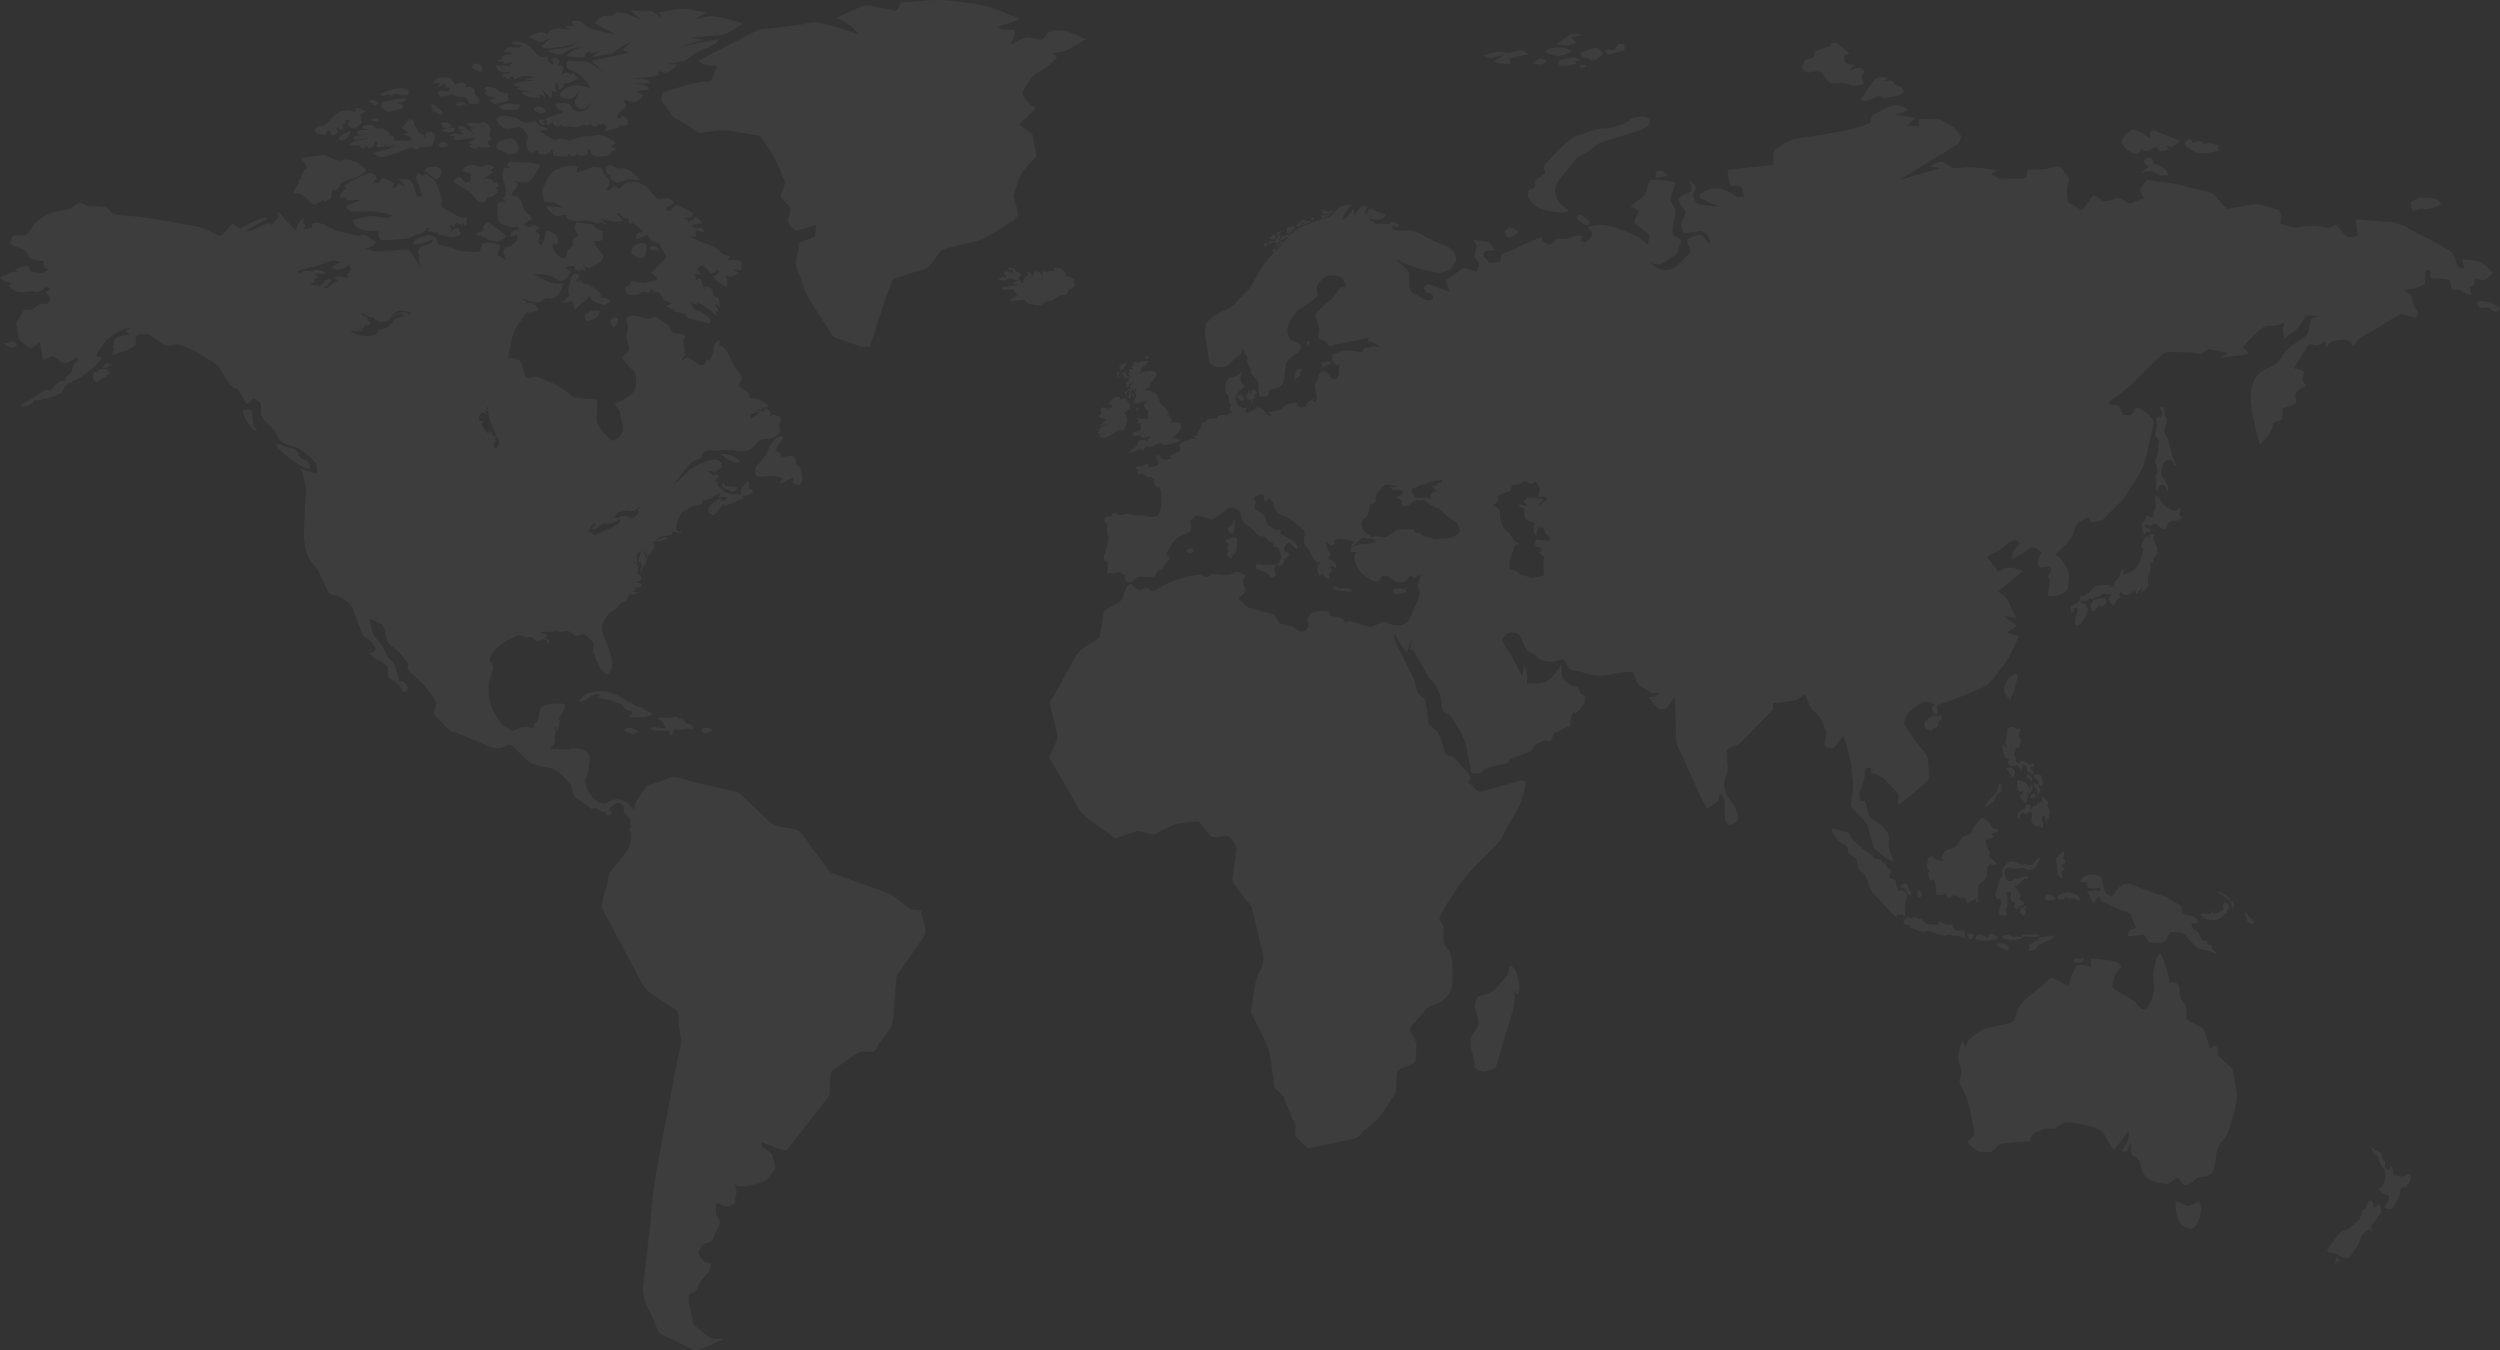 <svg xmlns="http://www.w3.org/2000/svg" width="1079.061" height="582.89" viewBox="0 0 1079.061 582.89">
  <rect x="0" y="0" width="1079.061" height="582.89" fill="#333333" stroke="none"/>
  <g id="Group_182" data-name="Group 182" transform="translate(-15.439 -47.293)" opacity="0.05">
    <path id="Path_206" data-name="Path 206" d="M501.607,208.452c-.219,1.008.409,1.47,1.424,1.332-.885,1.858-2.594-.24-3.37-1.167.1-.18.194-.377.349-.624.247.194.493.4.747.6.021-.278.046-.55.074-.832.476.011.557.282.775.691ZM229.922,125.767h0c-.335.36-.966.381-1.315.733-1.146-2.6-1.741-2.087-4.392-2.14,1.354-.9,2.69-1.784,4.029-2.682-.476-.176-.832-.705-1.28-.885.649-.4,1.315-.814,1.992-1.227-1.505-.8-2.161-1.459-3.754-.913-1.724.585-2.3,1.012-3.927.219-1.562-.751-2.393-.187-4.054-.109-.7.035-1.7,1.7-2.263,2.245.673.293,3.743,1.11,3.743,1.844,0,1.562.053,3.532-2.129,3.141-.987-.18-2.182-2.527-3.2-2.178-1.089.363-2.7,1.343-1.343,2.436,2.52,2.023,5.464,2.7,7.543,5.319.952,1.191,1.7,2.757,3.127,3.084,1.167.247,3.091-.7,2.6-2.2,1.97.871,7.413-2.785,3.842-4.04a9.749,9.749,0,0,1,1.618-.6c-.282-.68-.557-1.361-.842-2.048Zm267.914,82.625h0c.1.419-.518,1.47.423,2.2a3.449,3.449,0,0,1,.49-2.549,3.732,3.732,0,0,0-1.234-.155c-.081.405.12.3.321.5ZM288.563,157.15h0c1.015.906,3.955,2.612,5.09.79,1.156-1.893.236-2.771.948-4.646-2.386-3.328-8.721,1.435-6.038,3.856Zm17.709-22.123c-.684.409-3.634,1.681-3.359,2.475.663,1.822,2.831.363,3.451-1.061.775-1.773,7.124,2.386,8.393,3.035-.529,1.773-2.961,1.791-4.385,2.242,1.124.19,2.393-.088,1.967,1.6,1.174-.6,2.813-.927,3.084-2.563,1.079.723,2.8,1.495,2.778,3.123a5.643,5.643,0,0,0-4.441,1.163,6.069,6.069,0,0,0,3.088.793c1.981-.352,1.826-.43,2.577,1.667q-1.935-.391-3.846-.783c.127.86.268,1.71.4,2.566-.916.106-1.815.222-2.732.331,3.215,1.456,6.465,2.7,9.764,3.951a6.877,6.877,0,0,1,3.306,2.436c1.4,1.544,2.319,1.459,4.318,1.745-.437.677-.878,1.35-1.3,2.009,1.339-.025,3.715-.645,4.956-.113,2.037.888,1.255,2.182,1.008,4.353-.991-.162-2.566-.864-3.243,0,.786.363,1.551.747,2.326,1.121-2.326,1.216-3.229,2.425-5.45.885.173,1.706.649,3.564.1,5.238a14.449,14.449,0,0,1-5.866-4.692c1.17-.543,2.954-.712,2.425-2.552-.751.268-2.383,1.283-3.134,1.121-1.05-.247-1.974-2.143-2.933-2.672-1.114-.62-1.9-.754-2.584.261-1,1.523.775,1.406.86,3.063-.842-.106-1.681-.215-2.531-.328.275.86.536,1.713.821,2.563,1.269-.483,1.565-1.1,2.044.352.384,1.216.786,2.429,1.188,3.669.384-1.914,1.325-1.05,2.475-.529,1.435.652,1.269,1.043,1.611,2.753.3,1.424,1.54.945,2.182,2,.511.857.363,2.986.511,4.018-.511-.666-1.015-1.339-1.526-2.009-.913,1.6,1.414,2.037.712,3.687-.338-.173-.793-.13-1.114-.335.236.624.476,1.258.712,1.889-.649.215-2.355-2.034-3.359-2.668q-2.765-1.734-5.545-3.472c.247.483.264,1.1.511,1.569-1.086-.476-2.154-.969-3.243-1.449.624,1.061,1.223,2.14,1.829,3.2.448.765,2.129.62,2.831,1.107,1.121.786,2.238,1.59,3.359,2.4,1.1.772.666,1.325.483,2.778-3.031-.79-6.052-1.554-9.066-2.334-1.107-.271-1.043-1.653-1.7-1.833-1.533-.4-3.07-.793-4.614-1.184.176-.257.342-.515.511-.793-1.579.039-2.482-.631-3.842-1.438.793-.419,1.625-.828,2.429-1.234-1.389-.768-3-.62-3.853-1.939-1.562-2.411-1.519-3.874-3.937-2.295.01-1.043-.575-1.579-1.526-1.442.063.451-.243.98-.2,1.442-1.378-.328-2.866-1.213-4-.159-1.177,1.1-3.021.74-4.547.825-1.015.046-2.6-1.879-2.08-2.82.709-1.273,2.714-1.667,2.439-3.19,2.235.278,4.812,1.135,6.993.518.546-.162,3.927-.673,4.138-1.188.43-1.16-1.956-2.344-2.531-2.781,1.872-1.889,3.733-3.761,5.608-5.643.5-.493,1.332-.86.959-1.551-.8-1.449-1.59-2.908-2.365-4.357-1.209-2.2-3.7-1.6-4.833-3.578-.878-1.537-.751-1.4-2.274-.8-1.16.444-2.312.867-3.461,1.311,0-2.9.5-2.482,3.024-3.222-1.361-1.117-4.311-4.974-5.964-3.236-.137-.772-.3-1.537-.458-2.3-.127-.7-1.389.078-1.868-.152-1.382-.649-1.209-3.476-3.127-1.674,1.544.434,1.745,1.2,2.429,2.686-3.641.874-5.89.018-9.514-1.012.9.857,1.815,1.713,2.728,2.566-1.216.458-1.526-1.11-2.63-1.23-.384-.042-.691,1.128-1.149.948-.758-.286-1.48-.571-2.21-.853-2.122-.825-5.15-.317-7.434-.419a7.828,7.828,0,0,1-3.359-.892c-1.336-1.23.455-1.911-2.02-1.678-1.089.109-1.717,1.153-3.049.37a10.488,10.488,0,0,1-4.449-4.166c2.372.215,4.73.409,7.085.62-2.348-2.51-4.48-2.171-7.734-2.5-.349-.042-.684-3.539-.793-4.068-.166-1.139,1.251-3.462,1.66-4.523a8.8,8.8,0,0,1,5.132-5.552c3.373-1.449,4.875-1.459,8.513-1.033-.222.881-.43,1.759-.659,2.623a35.165,35.165,0,0,0,6.884-2.358c.888-.345,2.439.081,3.37.148,1.28.071.976,1.755,1.681,2.714.768,1.05,1.269.874,1.918,2.228.924,1.882.684,1.942-.31,3.789-.857,1.555.448,1.547,1.364.634,1.639-1.643,1.488-1.547,3.43-.377.55.328,2.129-1.674,2.612-2.133.687-.666,2.7-.49,3.617-.613,1.766-.247,4.914,1.139,6.246,2.45,1.142,1.1,3.93,5.5,5.072,5.086,1.914-.684,5.4-1.1,6.236,1.643ZM211.5,104.984h0a2.757,2.757,0,0,0-1.974.924H212.1c-2.725,1.889,1.093,2.013,2.4,1.731,2.009-.427,4.054-.6,6.1-.846a1.515,1.515,0,0,1-1.674.991c.173.127.331.257.515.409a2.105,2.105,0,0,0-2.083.913,5.266,5.266,0,0,1,2.4.592,9.641,9.641,0,0,0-1.544.2c.166,1.35,1.227,1.237,2.291,1.583.585.2.878-.783,1.445-.733,1.625.1,3.8.839,5.15-.518-.522-.247-.913-.814-1.424-1.061a1.808,1.808,0,0,0,.758-1.724c.282.289.751.4,1.043.691.254-1.167-.5-1.516-.571-2.482-.042-.853.423-1.745.367-2.531a5.153,5.153,0,0,0-1.339-2.284c-.631-.247-1.932-1.114-2.549-.737-1.854,1.128-3.3-.451-5.587.4-2.5.931,1.65,1.135,1.914,2.263-.455-.106-.948.113-1.385,0,.634.874,1.265,1.738,1.914,2.608-.867-.486-7.2-6.535-6.9-2.365.6.014,1.213.035,1.815.067-1.378.553-1.086,2,.384,1.547-.4,1.336-2.792.159-4.043.367Zm.127,40.294a5.343,5.343,0,0,1-1.086-.666,5.862,5.862,0,0,0-1.216-.155c.892.881.649,1.868.613,3.049,1.149-1.139,2.2-2.1,3.853-1.636-1,1.424.532,1.167.532,2.274,0,.666-2.467,1.445-3.1,1.523-2.457.247-4.769-1.121-7.226-1.121.3-.183.532-.476.811-.666-1.449-.3-2.919-.592-4.382-.9.2-.356.148-.9.338-1.258-1.241-.409-1.28.719-2.154,1.424a4.8,4.8,0,0,1-2.831,1.177c-2.083.352-2.841,1.826-4.921,1.967-3.063.257-6.105.479-9.161.726-2.492.187-3.1-1.244-2.841-3.955-4.339-.226-9.535.659-11.114-4.762,2.693-.568,6.183-2.087,8.915-1.731a41.748,41.748,0,0,0,5.231.687c.786.007,4.449-.642,2.193-1.22a34.206,34.206,0,0,0-9.306-1.555c-2.256.025-4.5.049-6.757.088-1.738.025-2.118-.74-3.454-2.069,2.228-.991,4.448-1.967,6.669-2.968q-3.194.106-6.4.222c.215-.342.254-.85.472-1.177h-3.031c-.328-2.034,1.636-3.049,2.841-4.166-.476-.1-.885-.582-1.361-.67a28.68,28.68,0,0,1,9.059-4.9c1.706-.652,2.393-1.29,3.944-.384,2.1,1.223.6,2.823-.857,4.015q1.327-.1,2.675-.219c.85-.056,1.093-1.9,1.844-2.083,1.114-.3,4.265,1.988,5.379,2.52-.419.575-.85,1.142-1.28,1.717,1.643,0,1.745.12,2.623-1.385.345-.6,2.474.324,3.112.49-.938-.976-1.879-1.974-2.831-2.972,1.643-.257,5.474-.145,6.25,2.118.536,1.643,1.093,3.271,1.66,4.9.493,1.47,1.156.6,2.411.106q-.962-2.654-1.889-5.33c-.286-.79-.578-1.59-.853-2.383-.264-.737,1.089-1.079.37-2.231.6.3,2.683,1.812,3.074,1.206.86-1.318,1.872.342,3.017.976,2.711,1.5,3.476,5.925,4.681,8.872.5,1.248-.564,2.675-.19,3.571.384.924,3.405,2.076,4.2,2.556,2.133,1.3,4.547,2.767,6.6,2.348.109,1.311.384,5.1-1.491,2.228-.116.388-.49.673-.61,1.047-1.3-1.1-2.623-1.784-3.031.744Zm9.38,3.039h0a4.884,4.884,0,0,0,1.23,1.079c.233-.564.448-.4.694-.716a1.358,1.358,0,0,0,1.28,1.223c.092-.229.162-.462.254-.7.624,1.826,3.479,2.013,5.005,2.291,1.625.293,3.169-1.336,4.547-2.231a45.965,45.965,0,0,0-5.686-4.484c-1.153-.768-2.076-2.083-3.127-1-.8.79-2.108,1.777-.74,2.774-.247.063-.462.113-.712.166-.7,1.41-2.009.159-2.746,1.593Zm278.231,58.246h0c-.183.088-.377.176-.578.257.109.2.219.405.321.61.74-.677,1.057-1.1,1.918-1.3-.145-.2-.293-.377-.437-.578,1.265-.134,1.114-1.882.529-1.6-.924.462-3.553,1.273-1.752,2.619ZM279.1,177.224h0c-2.009-1.484-2.39-1.607-4.783-1.262,2.136-2.126-3.409-4.871-4.459-5.6-.814-.56-2.108-.3-2.778-1.022-1.029-1.132-1.368-1.579-2.475-.063a3.9,3.9,0,0,1-.61-1.265c2.214-.388,1.505-3.412-.363-2.587-1.928.846-1.84,2.517-2.422,4.674-.24.885-.367,1.8-.539,2.693-.12.642.529,1.653.293,2.21-.275.666-2.485,2.281-3.031,3.109.575-.06,4.163-.987,4.445-.8.43.271.7,3.941,1.516,3.38,1.17-.839,2.129-2.549,3.183-2.929,1.752-.645,1.547-2.066,3.32-2.756-.391,2.841,4.413,3.4,6.137,3.934.86-.571,1.71-1.146,2.566-1.71Zm-35.5-64.746h0c.691,1.547,2.693.137,3.617-.5.73,1.526.666,1.762,2.2,1.9,1.28.13,2.422.624,2.714-1.223.219.4.677.694.881,1.107-.014-.638.31-1.29.331-1.921,1.646.677-.109,2.7,1.745,2.788s3.7.176,5.545.25c-.085-.416.053-.927-.074-1.336,1,1.336,3.507,1.868,4.043-.155.5,2.023,3.324.726,4.723.515-.145-.765-.264-1.523-.4-2.281,1.918-.025.878,2.09,2.263,2.577a6.282,6.282,0,0,0,3.352.666c.751-.127,4.212-.187,4.42-.987.511-1.741,1.079-1.59,2.7-2.115a4.582,4.582,0,0,0-2.63-1.036c.747-.546,1.488-1.107,2.228-1.646-2.894-2.45-6.493-4.357-10.2-3.134-1.572.522-2.915-.289-4.6.314a35.44,35.44,0,0,1-4.879,1.343c.349.233.642.617,1,.807-1.685-.377-4.089-1.463-5.8-1.251-.511.056-1.533,1.04-2,.744-.814-.522-1.625-1.054-2.464-1.569-.441-.289-3.863-2.21-3.9-2.3-.307-1.1,3.081.226,3.437-1.343-.969-.268-1.921-.543-2.887-.828-1.325-.37-.7-1.057-1.688-1.7-1.727-1.1-3.543.434-5.344.07-1.829-.36-2.711-1.949-4.374-2.2-1.837-.293-4.117-1.16-5.925-.642-2.982.839-2.073,2.052-.148,3.969,1.889,1.879,2.986,1.526,5.337,1.2,2.009-.282,2.957-1.022,4.4.68.878,1.019,3.254,2.972,1.745,4.427-.9,2.245-.384,2.626.631,4.8Zm52.212,41.714c1.213-1.329,3.416-.959,3.916,1.276-.409-.018-5.048,0-3.916-1.276Zm-42.532-90.5c-1.59.631-3.179,1.269-4.752,1.9-1.643-.783-3.3-1.551-4.967-2.337,2.587-1.48,5.647-3.13,8.093-1,1.893-4.142,6.648-2.115,10.219-2.337-.945-.448-1.9-.906-2.834-1.347,1.354-.042,2.7-.088,4.05-.116-.285-.7-.567-1.406-.832-2.111,1.188.046,2.947-.3,4,.395,1.35.885,3.137,2.647,4.674,3.049,3.525.874,7.068,1.762,10.592,2.633q-4.8-2.586-9.577-5.175c1.086-.938,2.608-2.922,4-3.021,1.258-.067,2.492-.155,3.733-.226.9-.071,1.068-1.093,1.844-1.368,1-.377,4.184.508,5.217.927,1.907.779,3.8,1.558,5.707,2.341-1.618-1.343-3.243-2.675-4.857-4.015,2.693.053,5.4.088,8.118.13,1.854.053,3.934,2.221,5.5,3.289-.448-.9-.906-1.787-1.347-2.672,3.254-.419,6.87-1.491,10.1-1.5,3.454,0,7.106,1.012,10.522,1.5-1.847,1.033-3.684,2.059-5.527,3.116,3.391-.737,6.486-1.84,9.912-1.213a68.539,68.539,0,0,1,11.259,2.993c-2.813,1.484-6.694,4.755-9.8,4.977q-6.493.476-12.993.969c1.97.338,3.906.659,5.869,1q-5.049,1.507-10.11,3.01c5.527-1.1,11.058-2.231,16.581-3.349-.162,2.69-7.459,4.572-9.683,5.957-1.646,1-3.92,3.158-5.774,3.536-2.175.458-4.329.9-6.482,1.325,1.35.081,2.683.159,4.047.215a12.2,12.2,0,0,1-4.131,3.246c-1.269.67-3.031-.317-4.364-.659.208.649.4,1.325.61,2-3.726.751-7.476,1.114-11.223,1.547,1.544.137,7.462-.56,6.969,1.914h-6.176c1.48.388,6.183.55,5.975,2.771-1.78.229-3.571.444-5.361.684,1.022.536,2.027,1.1,3.053,1.66a6.386,6.386,0,0,1-4.05,3.014c-1.075.377-3.5-1.2-4.163-.67-.878.726,1.963,1.554.173,3.109-.592.532-3.842,2.89-3.2,3.9.768,1.16.786.786,1.91.1.959-.575,1.188-.155,2.164.427.585.342.465,1.766.539,2.439.07.575-1.406.786-1.833.938-.659.233-1.191-.62-1.371-.543-.511.19-.768,1.181-1.308,1.375-1.8.532-3.578,1.086-5.361,1.629.384-1.583.913-2.108-.335-3.088-.85-.691-1.533,1.036-2.8-.328-.137,2.446-3.007,1.093-3.655-.374.384,1.914-1.3,1.188-2.274.857-1.132-.395-1.544,1.072-3.105,1.072a38.776,38.776,0,0,1-4.025-.352c-1.325-.127-2.577.945-2.922-1.057-.751,2.305-3.5.871-3.571-1.191-1.16,1.332-1.618,2.6-2.961.835,1.022-.645-.282-1.265.194-1.868.493-.634,2.207-.959,2.922-1.28,2.08-.885,3.113-.36,4.829-2.136-2.482-.243-2.492-.472-3.772-2.813a8.874,8.874,0,0,1,5.2-.324c1.53.212,1.678,2.623,3.433,3.088,4.3,1.124,5.9-1.308,8.354-4.78-1.48,1.6-4.5,5.361-7.06,3.532-3.222-2.312-.557-4.075.448-7.11-1.375,1.308-2.831,3.7-4.7,3.278-2.682-.582-5.28-.751-2.446-3.613,3.077-3.109,8.636-2.559,12.084-.737a18.848,18.848,0,0,0-5.372-6.465c-2.365-1.643-6.712-1.343-4.473-5.665-.1.208,7.276.208,7.706.321,2.549.663,5.379,3.271,7.688,4.671-1.815-1.671-3.641-3.349-5.453-5.012,5.453-1.008,10.79-2.14,16.176-3.56-.849-.374-1.678-.747-2.527-1.121,1.35-1.22,2.7-2.443,4.047-3.68-3.162,1.424-5.435,2.446-7.973,4.907-.825.8-3.37.733-4.4.938-1.671.321-3.352.627-5.023.955,1.012-.857,2.03-1.706,3.042-2.563-1.354.409-2.7.811-4.057,1.234.338-.321.578-.793.917-1.117-.578.166-2.478.388-2.559,1.054-.211,1.9-.4,1.509-2.129,1.509a49.916,49.916,0,0,1-6.338-.659,14.787,14.787,0,0,1,6.775-3.691c-3.359.254-4.709.515-7.557,2.443-2.267,1.53-4.8-.081-7.307-.772,2.33-1.1,3.863-.991,6.373-1.227a16.631,16.631,0,0,0,6.778-2.337c-2.531.656-5.326,1.7-7.956,1.787-2.887.106-5.471,1.526-7.917-.229,1.445-1.22,2.894-2.45,4.346-3.677ZM216.918,92.506h0c-1.047-1.35-2.376-1.128-3.782-.85-1.621.324-.61,1.463.553,1.431,1.149-.176,2.044-.924,3.229-.582Zm63.326,96.245h0c.86-.828,3.55-3.546.948-4.389-1.086-.349-2.161.955-2.263,1.886-.127,1.354.441,1.562,1.315,2.5Zm210.521,45.962h0c-.335.18-.564.645-.9.835,2.749,2.33,6.5-2,9.151-2.725.9-.25,1.562.571,1.911-.543.3-1,.613-2.016.931-3.028a4.63,4.63,0,0,0-1.177-3.906c1.861-1.294,2.446-1.332,2.637-3.726-.948.314-1.2-1.442-1.942-2.295-.458-.532-2.168.243-2.816.4.169-.257.314-.522.458-.775-2.108-1.251-4.191,1.107-5.213,2.831.673.261,1.368.49,2.037.73-.86.67-1.3,1.364-2.33,1.1-.677-.187-1.646-.733-2.291-.356-1.16.631-.825.775-.43,2.126.183.642-.871,1.332-1.28,1.752A9.111,9.111,0,0,0,493,228.2a19.924,19.924,0,0,0-2.841,3c1.188-.257,2.422-.8,3.617-.381-.811.169-2.474.152-2.975.871a2.905,2.905,0,0,1-1.992,1.3c.493.078.959.377,1.47.444a13.555,13.555,0,0,1-1.526.779c.673.176,1.354.338,2.016.5Zm-222.9-50.354h0c.127.345.31,1.505.712,1.466,2.492-.222,5.354-1.3,5.746-4.445-.631-.021-1.262-.039-1.882-.063-1.562.247-2.538.307-3.789,1.339-.85.709-1.16.606-.786,1.7Zm-28.693-73.731c.592,3.313-1.625,2.961-3.948,3.282-.987-.543-5.041-1.985-5.407-3.028-.864-2.619,4.343-3.532,5.383-3.846,1.787-.589,3.662,1.942,3.973,3.592ZM204.535,84.8a13.518,13.518,0,0,1,.751-1.65c-.878.035-1.752.063-2.633.088.941-2.725,2.319-2.168,4.907-2.534,2.312-.328,3.335,1.223,4.191,3.2,1.124-.613,5.28-2.3,4.72,1.033,1.681-.282,2.055-.508,3.409.6.751.617.638.557.338,1.569-.211.74.874,1.48,1.339,1.985,3.127,3.546-3.176,3.68-3.835,2.5-.754-1.382-.857-2.214-2.3-2.376-1.442-.19-3.331.078-4.353-1.142-.906-1.082-6.028,3.356-6.532-1.191,1.607-1.05,5.245,1,4.988-1.639-.786-.137-1.565-.3-2.365-.441.317-.18.518-.557.821-.754-1.4-1.4-1.889.931-3.444.754Zm.716,11.978h0c.719.842,1.625-.469.857-1.382a11.049,11.049,0,0,0-1.71-1.667c-.941-.709-1.706-1.72-2.919-1.167.219.853.444,1.7.663,2.566.853.719,2.587,1.033,3.109,1.65Zm18.062-20.97h0c-.719-1.791-5.122-1.315-3.8,1.188,1.946.754,5.326,2.672,3.8-1.188Zm5.77,14h0c-.849.412-1.791.24-2.665.627.74.331,2.1,1.766,2.393,1.773a10.4,10.4,0,0,0,2.7-.589c.948-.257,2.721-.282,3.282-1.23.5-.86-.8-1.294.427-2.513-1.086-.395-2.584-.381-3.469-.747-.768-.3-1.653-1.318-2.63-1.706-1.389-.589-6.4-1.5-3.61,1.414-.317.046-.638.1-.948.152.673,2.7,3.021,1.354,4.519,2.82Zm-45.578,1h0c-2.76.441-4-.088-3.426,3.246,1.241,0,2.309,1.77,3.359,1.48,1.674-.416,3.363-.853,5.034-1.272,1.188-.31.575-.744.871-1.6.226-.723-1.875-.127-2.295-.916,1.414-.314,2.774-.345,3.772-1.629-2.083-.913-5.235.349-7.314.694Zm5.076,11.587h0c1.1.677,2.182,1.339,3.268,2.006-.747.307-1.47.6-2.217.9.691.307,3.553,1.015,3.433,1.844-.257,1.745-1.918.913-3.377.832-.74-.046-3.81.282-4.011-.592-.455-1.953-.684-1.762-2.492-1.59.282-.152.585-.317.878-.493-1.177-.941-2.658-2.883-4.156-2.633-2.749.49-1.745-.589-3.983-1.47-.426-.155-3.863.137-3.9.973s2.778,1.163,3.454,1.347c-2.27-.169-3.9-.462-5.992.465l.018,1.117c1.424.839,3.944.187,5.552.134-.73.493-7.233.123-7.078,1.731.159,1.516,5.643-.166,6.348-.345-2.1,1.752-6.458.472-7.78,3a6.565,6.565,0,0,0,4.42.335c-.063.3-.148.6-.222.878a17.614,17.614,0,0,0,2.249.6c-.55-1.572,1.206-1.308,1.47.215,1.91-1.167,2.245-1.322,2.855-3.617,1.417.469.832,1.519.589,2.732,1.093-.085,3.631.416,3.782-1.128.673,1.59,3.32.79,4.47-.014-2.21,2.344-6.747,2.742-9.863,3.814,3.765,2.432,5.316,1.643,9.345.183,2.245-.8,4.484-1.629,6.74-2.439,1.308-.462,2.02.761,3.261.677.62-.046.705-1.153,1.727-1.153h3.211c1.4,0,2.02-1.688,2.358-3.176.427-1.868.243-3.613-2.221-3.278-2.968.419-.493,1.28-1.664,2.785-.444-1.544-.955-1.784-2.263-2.178-.828-.261-1.012-1.844-1.724-2.418-1.481-1.163-.331-4.639-3.324-3.405a13.922,13.922,0,0,1-3.162,3.37Zm40.886-27h0c.437,3.507,4.265,3.507,6.578,2.566-.786,1.223-1.911,1.117-3.134,1.3-1,.148-.642,1.385.254,1.276.888-.134.814,1.593,1.882.758.761-.589,1.234-1.181,2.2-.814-.046.24-.092.518-.145.765,1.068.568,1.435-.328,2.337-.765.257-.141,1.308,1.142,1-.564,1.706.694,4.575-.183,5.77.892-1.414.19-2.831.367-4.248.546,2.094.86,4.219.4,6.419.293-4.025.754-7.695.448-11.53,2a10.579,10.579,0,0,0,3.652,1.385c-.687.06-1.361.113-2.03.155,1.114,1.692,4.212,1.1,6.112,1.519-1.28.148-2.566.307-3.842.448,1.688,2.69,5.474,2.2,8.04,2.337a1.88,1.88,0,0,0-1.315-1.392c1.71-.07,2.432.663,3.793,1.734-.62-1.269-1.241-2.52-1.865-3.81,1.262,1.258,2.531,2.471,3.789,3.7.557-1.463,1-2.171.046-3.567,5.319,2.848-.476-2.238,3.088-3.285-.345,1.142.2,2.069.6,3.113.969-.835,2.464-1.361,1.773-2.894.931.8,4.674-1.216,6.218-1.678a10.666,10.666,0,0,0-2.531-2.728c-.145.493-.592.9-.7,1.392-.2-2.64-3.06-1.043-4.293-.557,1.382-2.651,2.066-3.839-1.223-4.226,2.048-1.759-.832-3.976-2.675-2.4.4.7.811,1.4,1.213,2.115a2.788,2.788,0,0,1-2.683-1.28c-.356-.589.6-2.39-.941-1.921a4.035,4.035,0,0,1-4.3-1.576c-1.837-2.08-2.845-3.765-5.383-4.42-1.523-.405-4.008-1.269-5.146.388,1.406.511,2.957.021,4.191.726-1.308,2.27-5.873-1.008-7.272,2.616,1.135.384,2.834.173,3.726.948-1.082.233-6.289.427-4.685,2.122-.8.289-1.632.585-2.429.888,1.4.659,2.221.345,3.581.684a7.047,7.047,0,0,0-.649.377c1.315.617,2.711-.825,3.888,0-.455.1-.832.553-1.265.663.307.243.546.642.857.842-.483-.127-.987-.212-1.463-.388q-2.644-.159-5.259-.282Zm-23.159,28.08c.948-1.082,4.138-1.167,5.46-.938.458,2.556-4.41,2.168-5.46.938Zm-39.479.3c.321,1.216-1.3,2.527-1.974,3.4-.5.67-2.831,1.082-3.215.1-.518-1.361,4.293-3.254,5.189-3.5ZM501.071,210.7h0c-.13.081-.257.176-.395.247l.338.384c-.028-.212.264-.293.056-.631ZM198.627,121.252h0a5.893,5.893,0,0,1,2.887,1.812c1,.92,1.569,1.992,2.848,1.435a3.87,3.87,0,0,0,1.706-2.989c-.053-1.435-.927-1.558-2.08-2.316-2.03.409-4.494-.342-5.361,2.059Zm10.3-11.008h0c-.768-2.126-1.8-1.844-3.479-1.251-1.981,2.774,2.467,1.7,3.479,1.251Zm-3.306-9.771a3.6,3.6,0,0,1,3.081-.106c.666.427,1.325.842,1.992,1.272-1.107,1.156-2.831.775-4.219.663-.12-.913-.367-.849-.853-1.829Zm33.17-5.8c-1.787-.078-7.314.835-7.952-1.491,2.848-1.66,6.2-1.438,9.369-.508-.486.67-.941,1.339-1.417,2Zm40.378,29.952h0a7.614,7.614,0,0,0,2.062,1.241c1.022.61,4.276-.807,5.453-1.072,1.459-.324,3.331.138,4.819.2A15.554,15.554,0,0,0,285.3,120c-.906-.479-2.221.236-3.187-.127q-1.74-.629-3.479-1.273a2.025,2.025,0,0,0-.5,3.814c1.41.694.25,1.128,1.036,2.2ZM246.253,93.866h0c-1.114,1.019,1.16,1.9,1.7,2.175,1.015.543,1.981-.078,3.042-.4-.137-2.319-3.37-3.039-4.741-1.773Zm2.037,5.213c.783-.606,3.232.074,1.918.99.176.236.229.793.455,1.114-.9.374-3.458-1.272-2.372-2.1ZM963.45,113.395h0a24.481,24.481,0,0,0,9.306-1.072,4.409,4.409,0,0,0,.321-2.189c-.183-.36-2.041-.634-2.4-.723-1.794-.564-2.51-.3-4.336.275.109-.4-.046-.874.056-1.269-1.583-.071-3.172-.518-4.5.67-.113-3.18-3.782-1.177-3.373.747.2,1.008,4.047,2.94,4.924,3.56ZM676.787,134.738h0a10.3,10.3,0,0,0,6.722,3.539c2.309.155,7.152,1.636,9.186-.063-3.215-2.231-5.869-4.128-5.978-8.668-.085-3.557,3.313-6.578,5.305-8.922,1.206-1.424,2.295-2.965,3.423-4.452,1.022-1.308,3.409-2.178,4.769-3.053,2.64-1.674,4.413-3.81,7.367-4.72,3.553-1.093,7.152-2.108,10.677-3.335,1.773-.6,8.879-1.861,9.168-5.041.342-3.839-6.958-2.185-8.273-1.124-2.919,2.383-6.211,2.873-9.732,3.881a20.777,20.777,0,0,0-8.432,1.47c-2.326.959-6.109,1.646-8.026,3.359A76.11,76.11,0,0,0,686.6,113.6q-2.067,2.311-4.163,4.628c-1.075,1.206-.465,1.985-.1,3.634.134.649-2.887,2.33-3.405,2.711-1.921,1.375-.148,1.488-1.082,3.3-.656,1.339-2.686.73-2.8,2.531-.169,2.51.1,2.563,1.731,4.332Zm6.4-61.309h0c-3.335-1.22-3.433-1.033-6.274,1.262,1.357.18,2.711.338,4.054.522.747-.592,1.477-1.195,2.221-1.784ZM695.8,65.547h0c-.783-.687-1.579-1.382-2.365-2.076,1.607-.395,3.2-.793,4.8-1.184-2.658-.479-3.7-1.054-5.926.532-1.762,1.262-3.525,2.482-5.34,3.624,1.632.215,3.275.455,4.917.677,1.308-.525,2.616-1.04,3.909-1.572Zm-.07,75.342c.568-.352,1.132-.684,1.7-1.047.624.486,5.3,3.031,3.92,4.258-1.35,1.153-5.143-1.992-5.615-3.211Zm4.248-65.007h0c-.645-1.389-2.03-.486-3.1-.226a13.316,13.316,0,0,0,1.417,1.11c.564-.286,1.124-.592,1.681-.885Zm-5.8-6.69h0c-2.044-.645-3.906-1.431-6.045-1.368-2.968.127-4.018-.261-6.01,2.115,1.956.511,3.909,1.043,5.855,1.555,2.482-.493,4.191-.673,6.2-2.3Zm-29.518,1.791h0c-1.449.955-2.883,1.932-4.315,2.883a19.047,19.047,0,0,0,7.075,1.117c-.219-.786-.437-1.576-.673-2.372q4.246-1.01,8.492-2c-1.544-1.043-2.57-1.953-4.448-1.449-1.78.462-3.479,1.241-5.28.8-3.814-.934-6.363.222-10.162,1.389,1.315.345,2.612.691,3.916,1.033,1.8-.462,3.6-.941,5.4-1.4ZM666.2,149.6h0c.969.962,3.916-1.636,4.656-2.175a6.918,6.918,0,0,0-3.782-1.932c-2.228.906-2.866,2.143-.874,4.107Zm-81.381-7.882h0a9.6,9.6,0,0,0,6.747-3.61c-1.332.025-1.368,1.191-2.418,1.734-.867.479-2.51.247-3.462.349.546.839.007,1.332-.867,1.526ZM183.759,88.237c-.913-.532-2.383.257-3.342.486-.247-.159-.483-.31-.712-.483,1.206-1.762,4.558-2.006,6.366-2.573,1.093-.352,5.323-.441,5.725,1.237.67,2.764-4.685.751-5.6.857-1.167.155-.994,1.294-2.439.476ZM695.73,72.163c.737.4,1.5.786,2.228,1.195-.941.141-1.872.289-2.831.441.307.271.437.776.74,1.036-1.882.342-7.134,2.006-7.9-.176s7.011-2.446,7.762-2.5Zm237.783,39.761h0c1.057.691,2.129,1.815,3.37,1.724,2.094-.18,2.009-.293,2.9-2.4,1.6,2.513,3.934.4,6.236-.483.638-.247,1.435,2.006,2.14,1.861,1.146-.243,2.277-.476,3.419-.7q-.6-1.01-1.2-2.006c1.459.617,1.963,1.153,3.313.31a8.387,8.387,0,0,0,2.76-2.259q-4.605-1.755-9.2-3.5c-.8-.314-2.182-1.244-3.038-.874-1.516.687-.786,1.738-.522,3.419-2.154-.938-6.546-5.083-8.675-3.352-1.953,1.579-3,2.083-3.673,4.618-.363,1.392,1.354,2.619,2.175,3.645Zm-432.4,105.72h0c.768-.25.888-.86.469-1.65a2.931,2.931,0,0,0-1.015.7c.793.169.282.539.546.945Zm444.26-95.9h0c1.984,1.671,3.352,1.255,5.865,1.177-.557-2.295-.74-2.362-2.612-3.507-.448-.247-3.68-1.706-3.7-1.812-.194-1.59-1.435-3.127-3.261-1.893-2.129,1.421.437,2.859,1.361,3.56-1.223.839-2.439,1.688-3.655,2.531,1.653-.173,4.656-1.2,6-.056ZM715.353,69.488h0c1.837-.423,1.244-1.188,1.142-3.194-.7.07-2.319-.183-2.9.222-.539.395-.574,1.833-1.142,2.15-1.54.874-3.137-1.413-4.307.9a9.179,9.179,0,0,0,1.28,1.258c1.978-.451,3.962-.9,5.932-1.336Zm-16.317,2.883h0c1.079-.021,1.689-.317,2.39.578,1.216,1.526,4.258-.68,5.354-1.893,1.3-1.417-1.544-3.5-2.95-3.144a28.605,28.605,0,0,0-6.274,2.319c.391,1.036.391,2.164,1.48,2.14Zm119.334,17.7h0c1.643,2.245,5.792-.582,7.78-1.311.631-.208,1.692,1.036,2.612.885,1.745-.314,3.49-.61,5.242-.924a5.566,5.566,0,0,0,2.922-1.48c.67-.536-.74-2.6-1.523-2.668-1.706-.176-2.016-.892-3.208-2.284-.5-.589-2.774.007-3.514.053.494-.448.987-.885,1.477-1.332-2.4-.885-4.117-.814-5.89,1.093a35.793,35.793,0,0,0-4.353,6.331c-.515.55-1.043,1.086-1.544,1.639ZM795.648,78.625c-.4-.289-2.658-1.7-2.492-2.087.31-.694,1.036-3.342,1.7-3.518.638-.18,3.3-.455,3.479-1.132.511-1.963.3-2.513,2.034-3.053,1.526-.451,3.024-.924,4.551-1.4,1.332-.412-.148-1.759,2.126-1.678,1.967.081,5.058,3.433,6.729,4.625-2.6.761-2.609.441-2.069,3.37.254,1.354,3.014,1.276,4.163,1.537-.8.86-1.615,1.734-2.408,2.591,2.425-.941,3.74-2.055,6.059-.768,1.086.6,0,2-.4,3.074-.3.811.61,2.541.857,3.352-2.566.765-3.68,1.294-6.155.353-2.721-1.033-4.121-.973-7.025-.656-2.411.243-3.321-2.319-4.836-4.283-1.17-1.555-4.579-.441-6.313-.328ZM1060.4,137.407h0c.8-.236,1.488.349,2.263.187,2.587-.511,4.632-.455,6.486-2.5-1.068-.959-1.9-2.129-3.3-2.2-1.847-.088-3.662-.162-5.488-.247-1.273-.056-3.176,1.3-4.375,1.8-.321.13.641,3.447.747,3.994,1.234-.352,2.446-.691,3.662-1.04Zm-491.713,9.433h0c-1.022.455-2.457.536-2.037,2.111.585-.451,1.17-.924,1.734-1.392.109-.243.212-.483.3-.719Zm-7.825,6.676h0a1.412,1.412,0,0,0,1.706-.934c-.493-.536-1.04-.437-1.618.116-.035.257-.053.557-.088.818Zm4.346-5.284c1.047.885,1.287,1.762,0,2.563-.649-.134-1.308-.257-1.928-.391.62-.73,1.28-1.452,1.928-2.171Zm-54.8,53.685h0c.719.2.85.074,1.505-.3-.5-.042-.8-.264-1.343-.155l.493-.3c-1.033-.8-1.216.3-1.269.7.155.219.3.441.448.635.056-.18.092-.388.166-.582Zm78.532-62.36c-1.343.07-2.64.578-3.035-1.3a4.9,4.9,0,0,1,2.485.123c1.216.349,1.029-.243,2.009-.783-.063.966-.779,1.318-1.459,1.963ZM502.072,216.6c-.49-1.029.127-1.54.751-1.371a10.807,10.807,0,0,1-.751,1.371Zm63.481-65.25h0c-1.3.042-2.527-.335-2.474,1.6.814-.522,1.653-1.054,2.474-1.6Zm-61.591,65.666h0a1.985,1.985,0,0,0,.539,1.347c.395-.677.183-1.2-.539-1.347Zm-.7-7.822h0c-.166.074-.321.166-.486.233.24.081.469.145.687.229a3.912,3.912,0,0,0-1.057,2.076c-.092.388-1.061.723-1.452,1.273,1.287.264,1.315.8.053,1.061.776.765,2.824-.056,1.089-1.107,1.075.656,1.6-.342,2.408-1.1.113.141.2.282.3.43-1.213.652-1.424,2.048-1.738,3.366-.2.888.314.9-.134,2.037-.229.568-.684.86-.211,1.311.987.881.768-1.188.871-1.872.145-1.04.092-2.175,1.34-2.644-1.442,1.184-.226,2.372.74.278a4.942,4.942,0,0,1,.356,1.089c-.839.063-.677.37-.494,1.209.275,1.149.465.726,0,2.122-.437,1.35-1.762,1.54-.19,2.757-.021-.328-.035-.67-.056-1,.74.275,1.911,1.223,1.48-.074,1.142.775,2.556-.74,4.184-.5-2.778.659-1.3,4.97.4,3.673-.768,1.068-.68,3.313.257,3.951l-.328.106c-.458-.656-.31-.25-.842-.546.067.243.123.483.183.726-1.022-.19-1.907-.613-2.8.116a1.174,1.174,0,0,0-1.653-.765c1.167.952.592,1.854-.455,2.573.684-.137,1.364-.271,2.044-.388-.2,1.361.592,1.717-.331,3.007-.49.68-2.52,1.057-3.285,1.385.127.338.18.909.134.754.892,1.547,2.059-.469,3.391.282-.166.137-.338.268-.5.388.546,0,1.953.853,2.161.775.987-.342,1.974-.673,2.961-1.015a4.468,4.468,0,0,0-1.361,2.171c-1.872-.254-3.849-1.086-4.477,1.339-.321,1.294-2.446,2.33-3.342,3.384,1.653,1.156,3.451-2.256,5.774-.553,1.311-3.282,1.815-.61,4.191-1.77.7-.363,2.161-1.5,2.929-1.47,1.015.067,1.251,1.17,2.393.906,1.946-.5,3.268-.423,5.326-1.28,2.63-1.079-1.41-1.918-2.2-2.02,1.992-1.495,3.352-2.245,3.652-4.938.321-2.781-4.364-.9-4.822-1.414,1.812-1.3-.9-3.617-2.274-3.617a1.583,1.583,0,0,1,2.119.67c-.575-3.539-3.532-3.832-4.427-6.726-1.135-3.7-2.693-4.008-6.038-4.477a2.069,2.069,0,0,1,2.175-.9c-1.015-2.122,3.743-4.7,2.482-6.62-.8-1.223-6.292-.6-6.9.659l-.293-.24c.4-.352.62-.994,1.079-1.29a8.715,8.715,0,0,0-1.435-.434c.338.039.684,0,1.012.025.268-1.322,2.771-1.643,3.116-3.648a6.7,6.7,0,0,0-4.283.8c-.631-.331.063-.444-.885.025-.257-1.371-1.406-.226-.934.885-.3.067-.6.109-.9.169-.137.352-.2.585-.271.772.388.363.7.888,1.114,1.213a2.126,2.126,0,0,0-2.111-.18c.282.483.31,1.156.6,1.639-.275-.06-.567-.127-.832-.173-.137.74.24.684.8.892Zm3.617,13.776a1.221,1.221,0,0,1-.592,1.636c-.183,0-.374-.021-.568-.021a1.931,1.931,0,0,1,1.16-1.614Zm63.46-72.642h0c1.146-1.223,2.284-2.45,3.447-3.68-.8.666-1.611,1.343-2.393,2.006-1.015-.011-1.389.634-1.054,1.674Zm5.992-7.219h0a18.037,18.037,0,0,1-1.963,1.837c.694.025,1.378.07,2.066.1.536-.934,1.385-1.406-.1-1.935Zm-4.025,2.1c.976-.31,1.643-.733,2.238.515-.7.564-3.892,3.754-3.726,1.385.1-1.59.081-1.442,1.488-1.9Zm6.884-2.753a1.508,1.508,0,0,1-1.47,1.029,7.1,7.1,0,0,1-1.022-.458c.381-1.255,1.569-1.142,2.492-.571Zm-10.293,6.465c1-.62,1.2.99.952,1.812a1.6,1.6,0,0,0-2.037.79c-.793,1.057-1.234.652-2.446.437.73-.779.557-.437.694-1.452.264,0,.539-.032.811-.042-.317-1.022.137-1.822,1.117-1.847-.148.754-.275,1.48-.405,2.235,1.075-.525.666-1.516,1.315-1.932Zm-2.711,4.332h0c.025,1.445-.776,1.734-1.875,1.893.441.31.275.469.825.705a5.593,5.593,0,0,1-.638,1.086c1.223-1.258,1.935-1.72,1.688-3.684Zm1.361-.469h0a4.631,4.631,0,0,0-1.079-.155,4.482,4.482,0,0,0,.166,1.554c.948-.962,1.9-1.949,2.838-2.929-.931-.074-1.551.564-1.925,1.53Zm13.846-9.852c-.86.4-1.717.828-2.594,1.23-.613.187-1.234.395-1.844.589.913-1.156,3.13-2.644,4.438-1.819Zm1.184-1.7h0a3.5,3.5,0,0,0-1.378.06c.1.307.194.617.3.9.793.6,1.195.152,1.075-.955ZM731.6,121.044h0c-1.9.226-1.428,1.047-1.618,3.053,1.681-.282,3.37-.6,5.058-.892a2.98,2.98,0,0,0-3.44-2.161ZM909.176,309.167h0c.109.786.208,1.551.31,2.355,1.907.2.448-1.963,1.8-1.812,1.664.2.779,2.358.36,3.031-.888,1.389-1.072,5.908,1.332,4.177,1.924-1.41,2.622-3.976,3.662-6.211.254-.564-.8-2.023-1.033-2.425-.656-1.135-1.276.169-2.193-1.17,1.509-1.4,3.215.758,3.983-2.009.786,1.318,1.378.772,2.365.18.494-.3,2.182-.652,2.39-.934,1.015-1.262,3.225-.444,4.688-.324-2.231,1.911-.867,3.239.8,4.709.9-1.266,1.717-3.529,3.479-3.19-1.033-.9-1.364-1.914-.109-2.757,1.417,2.295,4.283,1.258,5.672-.7.317.631.631,1.269.948,1.9a15.356,15.356,0,0,1,2.478-3.172c-.159.694-.3,1.41-.458,2.115,1.488-.515,1.741-1.773,3-2.467.162-.088-.268-3.081-.085-3.916.356-1.66.987-1.71.969-3.722-.028-1.269-.293-3.373,1.54-2.436,0-1.287-.352-2.228.663-2.9,1.139-.737.747-2.1.782-3.493.039-.976-1.057-2.355-1.48-3.211-.455-.885.018-1.794.222-2.767-1.572-.835-2.5.381-2.066,2.062-.952-3.581-3.116,1.107-3.479,2.478-.293,1.1,1.043,1.6.857,2.164-.472,1.459-.948,2.936-1.413,4.417a8.332,8.332,0,0,1-3.691,4.833,8.44,8.44,0,0,1-3.232,1.206c-1.114.032.194-1.974.539-2.284-1.579.6-2.168.405-2.21,2.245-.039.955-1.516,2.242-2.073,2.947-.694.9.328,1.7-.878,2.245-1.727.754-.976-.684-2.062-.575-1.985.222-5.7-.271-6.941,1.54-1.41,2.076-3.254,3.423-5.5,3.352.9,2.464-2.439,3.493-3.944,4.519Zm-3.007,105.456h0a15.714,15.714,0,0,0-2.911,2.792c-.952,1.614-.321,1.914-.063,3.236a12.118,12.118,0,0,1,.18,3.6c-.1.733,1.717,1.759,2.228,2.224-.215-1.48-.821-4.727,1.685-3.712-.377-.314-2.891-2-1.629-2.326a1.27,1.27,0,0,0-.011-2.527,10.144,10.144,0,0,1,.842-1.357,18.207,18.207,0,0,0-.321-1.932Zm67.15,88.723h0c-1.759-1.6.642-3.747-2.115-4.685-.3-.109-1.738,1.8-2.059.726-.391-1.332-.793-2.626-1.195-3.923-.712-2.386-.684-3.722-2.658-4.861-.786-.455-6.225-2.9-6.225-3.754,0-2.256.6-4.815-.86-6.5-2.048-2.383-1.9-3.331-2.073-6.641-.12-2.094-2.686-3.2-4.092-2.027a52.591,52.591,0,0,0-3.909-12.778c-2.249.539-2.421,4.639-2.985,6.662-.582,2.189-.1,4.811-.011,7.082.1,2.742-1.47,11.407-5.213,10.036-1.322-.472-2.474-2.816-3.856-3.662q-3.754-2.221-7.5-4.459c-2.309-1.368-1.322-2.175-.656-5,.518-2.274,1.78-3.433,3.25-5.154-2.355-2.295-2.94-2.425-6.052-2.728a53.806,53.806,0,0,0-7.307-.553c.081,1.139.173,2.274.275,3.423-2.714-.405-5.139-1.854-6.87.663-1.713,2.478-2.118,4.773-2.848,7.815-2.337-1.241-4.656-2.489-7-3.719-.846-.451-3.733,2.809-4.4,3.377-3.789,3.239-8.886,6.028-10.779,10.977-.948,2.538-.969,4.611-3.405,5.2-3.215.747-6.458,1.509-9.68,2.242-2.21.525-3.409,1.47-5.351,2.869-2.4,1.748-2.859,2.4-4.018,5.369-.405-1.008-.807-1.988-1.206-2.982-1.618,3.962-2.622,7.314-1.012,11.336.945,2.393.691,2.753-.13,5.263-.56,1.763.564,3.049,1.311,4.678a43.039,43.039,0,0,1,3.758,12.26c.236,1.671,1.643,5.992,1.058,7.469-.208.532-3.807,2.573-2.055,3.934,1.452,1.149,3.106,3.2,4.953,3.2,1.826,0,4.018.628,5.443-.761,2.055-2.034,2.594-2.771,5.242-3.035,1.889-.19,3.789-.469,5.682-.532,1.449-.046,2.883-.078,4.329-.13.444,0,1.114-2.052,1.34-2.5.74-1.583,3.617-2.228,5.062-2.929,1.6-.779,3.87.441,5.294-.412,1.124-.673,3.363-2.749,4.632-2.591,4.491.6,8.5,1.068,12.767,2.686,2.7,1.033,2.883,1.533,4.413,4.272a41.761,41.761,0,0,0,3.165,5.051,45.52,45.52,0,0,0,6.2-8.322c1.1,3.4-1.1,6.081-2.816,8.918,2.831.631,2.7-.99,4.029-3.715.162,1.724-.31,5.95,1.442,5.95,1.565,0,2.7,3.26,3,4.671,1.022,4.85,4.5,6.162,8.6,6.814,2.647.433,3.028.765,5.1-1.029,2.369-2.023,2.185-1.1,4.167,1.308.952,1.142,3.462.236,4.381-.694,2.111-2.122,2.422-2.323,5.263-2.408,4.759-.159,4.329-6.648,5.079-10.726.649-3.532,4.5-6.126,5.369-9.62,1.015-4.138,3.169-9.151,3.3-13.427.134-4.078-1.28-8.76-1.882-12.785-1.893-1.731-3.789-3.451-5.693-5.192ZM898.252,434.2h0c-.941,2.682,3.479,1.509,4.047,1.276.109-1.621-3.426-3.07-4.047-1.276Zm15.626,26.659c1.551-.423,1.16,1.1.183,1.724-1,.652-2.312.018-3.581.028.159-2.848,1.9-.737,3.4-1.752Zm65.381-21.347h0c.7-1.622.959-1.688.063-3.172-.145-.222-.705.18-.962-.2a5.112,5.112,0,0,0-.754-1.2,54.519,54.519,0,0,0-4.748-3.077c-.575,1.868,6.444,2.785,5.686,6.218a9.034,9.034,0,0,0,.716,1.431Zm-15.21,126.539h0c-.92.363-3.687,2.125-4.565,1.72-1.625-.723-3.257-1.449-4.864-2.175a16.545,16.545,0,0,0,.93,7.885c1.258,2.957,2.693,3.61,5.361,4.107,3.25.627,6.419-10.48,3.137-11.537Zm4.826-124.276c1.114-.049,1.854-1.78,2.055-1.336-1.332,3.208,4-.7,4.181-.666-.025-.8-.391-3.8,1.244-2.739,1.234.828,2.256,2.609.028,3.1,1.639,1.678-1,1.488-1.216,1.942-.606,1.35-2.3,1.949-3.634,2.263-1.766.423-5.46-.56-6.239-2.453,1.16-.423,2.376-.074,3.581-.113Zm-11.1-.331c1.477,1.6,6.493.384,6.137,4.216-.9.113-1.8.2-2.693.314.236.666.472,2.1,1.04,2.485.585.395,1.819.874,2.14,1.54,1.322,2.675,1.184,3.38,3.962,3.483-.786,1.77.867,1.583,2.016,1.854-1.188.994,1.269,2.665,2.03,3.49-1.015.349-2.989-1.167-4.251-1.378-1.826-.324-3.6-.169-4.945-1.579-1.71-1.8-3.409-3.585-5.1-5.379-.867-.917-4.466-.723-5.682-.885-.987-.159-1.47,3.243-2.566,3.937-1.942,1.258-4.008.666-6.246.553-1.339-.07-2.154-3.391-3.257-3.282-2.133.233-4.251.444-6.384.649.384-3.134.645-2.834,3.433-3.627-.8-1.9-1.583-3.807-2.4-5.717-.465-1.107-2.94-1.579-3.913-1.992-2.379-1-4.734-2.013-7.11-3.021-2.016-.857-1.988-.765-2.411-3.18-.85,1.036-1.681,2.034-2.5,3.06-.948-1.611-1.889-3.208-2.831-4.829,2.267-.536,3.546-.969,5.728-.226a3.638,3.638,0,0,0,.134-1.417c-1.8.088-3.842.635-5.467-.261-.638-.342-.12-1.9-.62-2-.962-.141-1.921-.261-2.876-.43,1.5-2.9,4.3-3.483,7.011-2.852,1.773.437,2.295.06,2.549,2.023a18.746,18.746,0,0,0,1.308,4.9c.6,1.565,1.322,1.639,2.778,2.344.5.219,2.319-2.767,2.718-3.3,1.124-1.5,3.828-2.76,5.492-2.136,3.44,1.311,6.874,2.64,10.325,3.937,2.129.814,4.791,1.361,6.761,2.6,1.3.825,2.658,1.671,3.983,2.513,1.357.849.73,2.527,1.706,3.6Zm-10.85-202.769h0c-.028,2.119.229,4.064-.684,5.936-1.163,2.422-.247,2.471.247,4.928a2.844,2.844,0,0,1-.557,2.922c-.405.652.183,1.731.19,2.485.01,2.383-.395,2.887.529,5.192.3-1.276.293-3.31,1.815-3.553,1.583-.261,2.305,1.66,2.231,2.972,1.47-1.54-.321-3.948-1.16-5.365-1.072-1.833-1.745-2.2-1.1-4.265.9-2.845.613-3.645,3.3-4.149,1.763-.328,1.583,2.672,3.278,2.711a28.521,28.521,0,0,1-2.728-7.582c-.349-1.325-.684-2.658-1.022-4-.229-.9-1.28-1.625-1.445-2.541-.483-2.915,1.8-4.35.321-7.261-.793-1.53.155-5.788-2.6-3.659,1.047,1.047,1.706,2.725.575,3.786-.465.423-.613-.5-1.488.2-.923.7-.631.85-.314,2.055.367,1.392-.483,3.754-.719,5.185-.236,1.54,2.824,2.365,1.332,4ZM892.545,391.753h0c1.389.282,2.309-1.872.511-2.062-.522.469-2.221,1.71-.511,2.062Zm-2.129.479c-.3-2,1.3-4.325,1.9-6.207.166-.081.321-.169.483-.254-.226.871.109,2.616-.455,3.151a5.541,5.541,0,0,0-1.928,3.31Zm4.942-6.652c-.109,1.6,1.378,3.3.6,4.459-.173-.451-.4-.864-.6-1.28.109.465.025.99.1,1.473-1.276-.726-.381-3.976-1.65-2.869a4,4,0,0,1-.515-2.305,1.581,1.581,0,0,0,2.066.522Zm-4.448-2.746h0a4.1,4.1,0,0,0,1.625,1.752,6.294,6.294,0,0,0,.081-1.854c-1.213.092-.931-1.35-2.566-1.237a1.936,1.936,0,0,1-.391,2.386,7.789,7.789,0,0,1,1.251-1.047Zm2.256-1.1h0c.035,1.177.948,1.558,1.763,2.242.9.786-.085.874.493,1.635,2.027,2.693,1.787-.916,1.477-2.6-.518-1.96-2.291-1.35-3.733-1.276Zm-7.208,2.556a5.584,5.584,0,0,1,1.576-.12c1.942.754,2.5.955,3.613,2.834.458.818-1.033,3.162-1.022,4.371.018.835.42,2.143-.441,2.284-.913.162-.649-.874-1.392-1.216-1.921-.878.116-2.859,1.011-4.04-3.507,1.681-3.07-.733-3.345-4.114Zm-7.734,43.4h0c-.409,1.258-.109,2.1-.74,3.475-.874,1.879-1.378,2.073-.236,3.754.649.923,2.245-.321,1.921,1.879-.13.909-1.153,4.424-.733,5.108.4.663,2.8,1.012,3.225.208.208-.36-.458-1.53-.441-1.992.018-.553.592-1.068.649-1.621.138-1.117-.13-2.573.028-3.846s-1.569-2.115.874-2.415c1.343-.148.292,2.386.469,2.982.465,1.438,2.147,1.184,1.745,2.665-.423,1.5.6,1.822,1.741,1.551-.546.138,2.467-2.365,2.111-1.551.878-2.023-1.188-1.008-1.808-2.506-.162-.381.874-1.128.62-1.6-.363-.709-.747-1.406-1.121-2.122-.613-1.16-1.227-1.086-2.02-1.953,2.728,1.022,3.729-4.47,6.155-2.9.659-2.4-1.435-.952-2.312-.92-1.149.007-1.195.511-2.08.751-1.057.282-.522-.994-1.562.169-2.623,2.862-5.372-2.168-3.352-4.625.969-1.181,2.21.18,3.536.06,1.5-.113,3.469-.754,4.847.021,3.359,1.97,5.263-1.763,6.292-4.7-1.4.021-2.538,2.214-3.761,3.028-.684.437-1.865-.37-2.612-.409-.913-.06-.758.6-1.847.229-1.378-.472-3.9-1.963-5.249-1.086-1.773,1.149-2.175,2.143-3.169,4.135,1.244,1.833-.638,2.647-1.17,4.237Zm3.186-49.039h0c.871,1.484,1.727,2.961,2.587,4.452,1.741-2.073,1.487-3.151-.515-4.508-.684.018-1.378.039-2.073.056ZM864.55,450.4h0c0,1.72,1.2,3.151,2.443,1.533s-1.354-1.97-2.443-1.533Zm77.256-180.566c.92.261,1.844.5,2.767.754a3.423,3.423,0,0,0,.328-2.393c-.092-.969,1.452-1.861,1.16-2.728-.236-.8-.987-6.151.786-3.747,1.407,1.925,2.394,3.768,4.42,4.8,2.866,1.452,2.957,2.094,5.231-.278.493,1.4-1.992,4.184,1.308,4.085a4.856,4.856,0,0,1-4.413,1.72,4.13,4.13,0,0,0-2.245,1.258,14.984,14.984,0,0,0-.811,2.559c-.987.472-3.38-1.583-4.149-2.316-.5-.5-1.826.321-2.365.592-.511.275-1.533-.723-2.492-.4-.293,1.914,1.671,1.195,2.274,2.274.522.885-.532.8-.976.666-.649-.173-1.234,1.368-1.625,1.227a12.77,12.77,0,0,1-1.354-3.958c.321-1.206.493-1.206,1.526-1.759.518-.282.511-1.731.631-2.355ZM549.444,218.015h0c.109.765,1.378,2.489,2.154,2.3a1.023,1.023,0,0,0-.063-1.992c-.264-1.1-1.188-.814-2.09-.307ZM623.9,300.087h0c-.969.437-2.429,1.512-3.472,1.421-.61-.06-2.929-.553-3.4.363-1.54,3.049,4.741,1.3,5.354,1.117-.8-1.459.631-2.094,1.516-2.9Zm-24.886,2.46h0c.063-1.139-2.182-1.544-3.18-1.4-2.027.293-2.573-.088-4.392-1.167a4.551,4.551,0,0,0-.7,1.551,23.1,23.1,0,0,0,8.273,1.019Zm-45.525-85.121h0c-.264.839-.018,2.348,1.022,2.288,1.251-.1,1.015.98,1.269,2.235.229-1.445.071-2.954,1.734-3.109-.356-.233-.567-.74-.931-.969,4.128-.853-2.591-4.582-.61-.663-.881-.071-1.188-.479-.744-1.347a2.712,2.712,0,0,0-1.012,0,1.263,1.263,0,0,1-.73,1.565ZM590.3,203.834h0c-2.052-.645-2.859-.476-4.921.145a2.348,2.348,0,0,1,.747,2.742c.885-1.565,2.749-1.974,4.174-2.887Zm-44.457,78.42h0c.085.441-.719,1.308-.821,1.78-.046.24.747.652.712.9-.219,1.4-1.4,1.519-.254,2.616.9.839,1.822.955,1.942-.469.063-.828,1.287-.053,1.47-1.54.183-1.523.384-3.063.568-4.6.384-3.141-3.18-1.251-4.029-.687-.307-.116-.61-.219-.92-.342-.568,1.681,1.086,1.188,1.332,2.348ZM1088.7,177.5h0c-.628-.028-3.317-.631-3.772-.19-.677.624,0,2.023.476,2.415,1.66,1.329,3.937-.638,5.005.737,1.248,1.59,3.194,2.221,4.089-.409-1.741-.839-3.881-2.45-5.8-2.552ZM574.376,211.332h0a5.936,5.936,0,0,1,2.513-2.009c-.991-1.114-.085-1.748.6-2.672-2.986-.73-3.278,2.3-3.113,4.681Zm6.218-14.844h0c-.053-.331-.092-.673-.155-1h.483c-.243-2-2.866-.522-.328,1Zm-34.9,78.377h0c-1.1.924.9,2.855,1.872,2.806a11.784,11.784,0,0,0,.694-6.007c-.867.18-.109.9-.613,1.562a11.152,11.152,0,0,1-1.953,1.639ZM986.327,443.1h0c-.828-.423-.677-1.681-1.935-2.073a2.954,2.954,0,0,0,.649,2.4c.483.575.247,1.428.564,1.791.677.807,3.409,1.607,2.52-.412a5.036,5.036,0,0,0-1.8-1.7ZM921.7,308.384c-1.4.62-1.717,3.652-3.624,2.393-.871-2.887-.011-2.337,1.1-4.73.758.585,5.643-2.587,5.453,1.065-.021.5-1.188,1.593-1.488,2.016-.388.5-1.043-.92-1.445-.744ZM904,433.936h0c-1.417,1.84,1.357,1.84,2.133,1.731.568-.071.335-1.329.867-1.117.606.212,1.417.744,2.048.575,1.808-.483,2.341.229,3.916,1.318.7-3.18-2.774-3.479-4.685-3.987-1.579.282-3.229.13-4.279,1.48Zm136.091,134.773h0a7.23,7.23,0,0,0-.941-3.412c-1.417.775-1.953.782-2.319,2.453-.4,1.773-.888.976-1.8,2.238-.648.9-.529,2.46-1.135,3.412a15.218,15.218,0,0,1-2.735,2.411,12.659,12.659,0,0,1-2.749,2.147c-.758.349-2.531.754-3.07,1.452-1.689,2.274-3.381,4.547-5.051,6.81-1.745,2.326,3.342,1.7,4.036,2.5,1.015,1.17,4.674,2.429,5.71.7,1.16-1.893,3.268-4.226,3.853-6.419.793-3.053,1.889-3.514,4.311-5.305a1.555,1.555,0,0,0,1.361,1.265c-.924-1.879-1.061-2.062.18-3.683s2.478-3.229,3.729-4.847c-.356-1.191-.723-2.383-1.079-3.585-.769.631-1.533,1.255-2.3,1.861Zm-15.88,21.358c2.675,2.08-.092,1.579-1.1,2.527.765-.969.152-2.185,1.1-2.527Zm30.738-36.145c2.386.31.515,3.856-.536,4.886-.314.317.437,1.586-.5,1.131-.783-.381-2.436-.25-2.383,1.121.071,2.242-1.755,4.621-2.714,6.571-1.149,2.337-2.876,1.53-4.434.546.828-.93,2.866-3.1,2-4.73-.265-.486-1.829-.564-2.3-.849a18.53,18.53,0,0,1-2.129-1.9c1.8-1.368,2.119-1.925,2.933-4.138.585-1.579-.539-3.2.025-4.854-1.579.525-3.021-4.7-3.7-6.133-.225.176-.465.37-.712.56-.62-1.347-1.269-2.679-1.911-4,1.192.324,1.823,1.583,3.091,2.066,2.535.976,1.23.684,1.96,3a6.661,6.661,0,0,0,1.188,1.7c.42.631-.145,1.639.166,2.263,1.086,2.175,2.235.775,2.055-.977,1.734.836.62,3.976,2.291,4.406,2.757.7,3.2.888,5.615-.663ZM527.325,284.929h0c.6.472,1.213.976,1.826,1.449.539-.451,1.086-.881,1.618-1.336-1.114-2.076-1.819-1.047-3.444-.113Zm556.188-117.476c1.142.18,3.144.983,4.24.67,1.248-.356,2.792-2.263,3.842-3.123-1.727-1.414-3.669-3.8-5.735-4.508a20.891,20.891,0,0,0-7.818-1.177c.388,1.308.744,2.6,1.114,3.9-3.166,0-2.82-1.026-4.015-4.251-1.068-2.855-1.424-2.993-3.93-4.431-4.061-2.33-8.1-4.484-12.288-6.535-3.627-1.759-7.462-4.551-11.463-4.854q-7.672-.6-15.316-1.2c.338,2.379.673,4.752,1,7.138-1.086.113-3.239.839-4.255.437-1.389-.571-2.986-2.954-4.121-4.036-1.534-1.533-1.322-1.505-3.084-.187-1.135.839-2.915.046-4.223-.166a23.846,23.846,0,0,0-9.45.176c-3.095.546-5.421-.582-8.439-1.583a5.637,5.637,0,0,0,.1-4.371c-.568-1.836-1.382-1.59-3.106-2.09-2.848-.832-5.665-2.224-8.594-1.72q-5.346.909-10.695,1.815c-1.579.282-5.168-5.569-6.74-6.451-2.566-1.456-6.5-1.685-9.309-2.411a66.845,66.845,0,0,0-8.107-2.073c-3.6-.465-7.166-.931-10.751-1.392-.818-.1-2.527,3.056-3.046,3.765-.694.931,1.075,2.947,1.607,3.888-1.893.779-3.737,1.533-5.584,2.309-1.167.465-3.578-1.459-4.653-2.016-1.519-.747-3.338.388-4.861.871-2.4.761-2.767.13-4.97-1.329-2.108-1.371-1.826-1.128-3.384.955-.571.744-2.982,4.836-3.789,4.374-1.822-1.033-3.631-2.059-5.446-3.109-.539-.307-.7-4.819-.684-5.619.007-.994,1.3-4.674.709-5.326-.966-1.1-2.764-4.159-4.071-4.593s-4.191.786-5.559,1.057a34.1,34.1,0,0,1-5.665.141c-2.693.035-2.4-.067-2.823,2.979-.208,1.5-3.458.9-4.639.973-1.97.1-3.944.2-5.926.3-1.276.078-3.49-1.632-4.7-2.228q1.422-.83,2.831-1.66c-4.942-.532-9.972-1.576-14.932-1.1-3.8.36-4.53.469-7.681-1.847-2.108-1.547-4.833-.137-6.606,1.385,1.473.222,2.961.444,4.449.677q-8.656,2.437-17.3,4.893,12.478-7.667,24.96-15.351c.553-.36,1.065-2.326,1.361-2.965.236-.5-1.491-2.249-1.829-2.707-1.329-1.752-4.265-2.972-6.017-4.177s-3.983-.765-6-.821c-1.325-.049-2.658-.113-4-.152-.638-.025-.356,2.556-.374,3.222-1.727-.123-3.444-.219-5.15-.331q1.9-1.671,3.825-3.352c-3.095-.434-6.2-.9-9.3-1.329,1.949-.6,3.92-1.188,5.876-1.791-1.836-2.69-6.32-2.69-8.8-1.421-2.055,1.068-4.145,2.108-6.218,3.183-1.339.68-.6,3.363-2.238,4-7.022,2.682-14.107,3.571-21.46,4.91-3.881.737-8.428.857-12.154,2.252A36.16,36.16,0,0,0,783,110.966c-2.3,1.368-2.062,1.4-2.15,4.382-.039,1.526.557,3.113-.952,3.271-2.267.219-4.54.465-6.814.691q-6.028.6-12.045,1.227c.229,1.361.476,6.676,1.688,6.874.923.162,3.479.053,4.163.709s1.072,2.933,1.428,3.888c-1.1.173-2.467.765-3.433.116a19.45,19.45,0,0,0-3.106-1.928c-3.581-1.347-5.069-2.224-8.661-1.086-1.177.374-6.355,2.6-3.366,4a83.053,83.053,0,0,0,7.843,3.243c-1.875-.141-9.218-.159-10.212-1.942-1.459-2.63-1.618-2.563-.229-5.235.6-1.131-1.392-3.881-2.408-3.624.356.828,1.533,4.043.162,4.614-1.854.768-3.543,1.061-4.685,2.848-.878,1.361,1.657,3.786,2.457,4.991,1.033,1.516-.723,3.55-1.463,5.1-.564,1.241.606,3.521.952,4.794.12.437,4.812-.589,5.361-.687,2.309-.349,2.527-.335,4.477,1.061,1.477,1.061,1.258,2.834,1.533,4.678-1.216-1.4-2.439-2.8-3.645-4.216-.712-.835-3.306.578-4.219.85-4.783,1.459,1.05,4.928-1.206,7.219-2.037,2.052-5.1,5.858-7.818,6.743-3.444,1.139-6.348-.694-8.9-2.788,1.05.127,3.765,1.061,4.632.518q3-1.835,6-3.673c1.153-.716,1.78-3.733,2.337-5.016.969-2.33-1.1-2.549-2.929-3.768-1.516-1.029,1.558-9.56.627-11.481-.511-1.061-2.439-3.687-2.016-4.822.793-2.164,1.59-4.353,2.383-6.528-2.073-.2-10.9-2.305-11.608-.307-.529,1.586-1.058,5.21-2.33,6.225-1.861,1.484-3.726,2.975-5.576,4.445.846.546,3.779,1.678,3.313,2.735-.539,1.283-2.538,3.937-1.287,4.85,1.9,1.421,3.789,2.827,5.668,4.241.768.557-.19,3.8-.31,4.773-1.632-1.227-3.486-3.289-5.333-4.033-2.577-1.019-5.132-2.041-7.7-3.063-3.8-1.509-9.14-2.1-12.856-.469,1.614,2.111,2.672,2.291,1.047,4.48-1.752,2.337-1.643,2.214-4.283,1.421.367-.631.74-1.258,1.107-1.9-2.4-.539-3.017-.624-5.235.437-1.928.931-3.2.624-5.326.367-1.413-.155-2.273,2.908-3.913,2.506-2.52-.634-2.5-.61-3.327-3.31q-4.288,1.951-8.594,3.9c-1.879.857-3.772,1.717-5.643,2.563-.677.317-2.474.709-2.947,1.343-1.061,1.4.346,2.873-1.611,3.141-1.59.24-3.2,1.117-4.29-.271-.987-1.3-2.668-2.337-1.762-3.885.546-.966,3.6-.666,4.628-.772-.959-1.276-2-3.669-3.56-3.863-2.083-.282-4.174-.532-6.25-.814.377.472,2.221,2.154,2.076,2.711-.367,1.576-.751,3.141-1.142,4.734.1-.349,1.791,2.358,1.879,2.64.356.938-.465,2.76-.684,3.736-1.717-.511-3.444-1.026-5.161-1.54-1.022-.321-2.619,1.339-3.469,1.914q-2.422,1.623-4.879,3.278c-.229.145,1.473,4.36,1.664,4.921-2.154-.754-4.318-1.484-6.482-2.249-2.651-.924-2.8-1.378-4.953.589.952,1.195,1.435,2.45,2.894,2.45,1.35,0,2.073,2.2.705,2.767-2.33.976-5.379-1.752-7.755-2.781-2.09-.9-1.7-5.555-1.7-7.871,0-2.3-4.353-5.178-5.869-6.719a65.188,65.188,0,0,0,15.415,5.242c3,.705,3.99.568,7.032-.437,1.332-.448,1.6-1.237,2.439-2.51,1.339-2.069,1.459-2.013.666-4.41-.825-2.429-3.546-3.793-5.643-4.448a39.774,39.774,0,0,1-7.639-3.624c-2.792-1.579-4.181-2.355-7.286-2.478-1.477-.046-6.958,1.181-6.493-1.992,1.086.268,2.531,1.241,2.933-.282-.712-.349-2.76-1.875-3.254-1.177-1.093,1.459-2.647.744-4.3.6-.694-.046-2.622.557-2.8.176-.631-1.53-2.129-1.054-2.848-2.372,1.406.13,3.324.751,4.7.451.613-.134,3.624-1.664,2-2.312-1.918-.754-3.846-1.519-5.753-2.259-1.829-.726-.532,3.426-2.771,1.727.522-.881,1.033-1.741,1.565-2.612-.6-.046-2.771-.532-3.134-.049-.832,1.117-1.681,2.256-2.541,3.38q-.254-1.412-.557-2.841c-1.195,1.505-2.82,4.656-4.685,5.012.758-3.014,1.653-4.011,3.684-6.246a9.061,9.061,0,0,0-5.2.9c-1.5.881-2.355,3.553-4,4.043a99.664,99.664,0,0,0-12.549,4.6c-3.715,1.685-6.243,5.118-9.02,8.252-2.848,3.222-5.862,5.943-8.153,9.662-2.358,3.81-3.8,7.589-7,10.624-1.516,1.424-2.9,2.869-4.272,4.42-1.519,1.71-3.254,2.348-5.252,3.335a22.5,22.5,0,0,0-4.632,2.732c-2.566,2.171-2.813,2.185-2.986,5.739-.2,4.128,1.406,8.139,1.544,12.3.109,3.373,5.651,4.054,7.815,2.732,1.41-.857,2.5-2.362,3.867-3.342,1.942-1.41,2.425-1.657,3.067-4.131.3.909.441,2.471,1.34,2.69,1.043.222.211,1.851.434,2.781a15.241,15.241,0,0,0,1.385,2.894c.321.709.056,1.847.511,2.45,1.061,1.413,3.691,3.606,3.024,5.435-.328.874.162,2.319.293,3.236.257,1.748.409,1.361,2,1.248,1.022-.063,1.681.278,1.981-.832.236-.9.194-1.992,1.079-2.157,2.249-.483,4.184-.483,5.3-3.081.821-1.9.74-4.942,1.05-7.015.374-2.577,1.833-3.211,3.708-4.843,1.086-.945,3.6-2.21,2.929-3.694-.948-2.083-3.962-2.027-5.012-3.842-2.45-4.226,1.382-8.791,3.652-11.646.768-.987,9.81-5.65,8.749-7.572-1.2-2.1-.43-3.437,1.05-5.094,2.33-2.6,2.623-2.482,5.957-2.358a4.81,4.81,0,0,1,4.893,3.648c.568,1.949-.952,1-1.9,1.456-1.033.508-2.207,2.746-2.975,3.684-1.5,1.875-3.6,3-5.161,4.787-.62.73-2.584,2.231-2.778,3.176-.219,1.05.857,3.4,1.114,4.417a7.38,7.38,0,0,1,.063,3.691c-.335,2.228-.518,2.069,1.41,2.838a4.513,4.513,0,0,1,2.8,2.457c.31.518,2.337-.215,2.841-.324,4.91-.945,9.842-2.111,14.646-3.042-.264.335-.264.945-.5,1.311,1.368.585,4.54,1.149,5.03,2.742-.832-.12-2.52-.8-3.25-.328-1.061.663-2.383.307-3.292.874-1.41.9.606,1.766-1.755,1.473-1.72-.222-3.437-.434-5.164-.645-2.309-.293-4.9,1.036-6.99,1.956-.335.141.289,2.658.617,3.031a15.278,15.278,0,0,0,1.333,1.431c.24.18.878-.617,1.205-.349.183.141-.412,2.957-.282,3.669.173,1.086-.705,2.859-1.925,2.764-2.221-.155-2.943-5.1-5.947-2.862-1.177.874-.606,2.242-1.315,3.1a4.234,4.234,0,0,0-1.015,3.134c.081,1.523,2.1,7.723-1.262,6.084a5.275,5.275,0,0,0,1.315-1.893c-.493.8-1.4,1.117-2.08,1.738-.257.226-.814.035-1.05.264-.264.257-.423,1.424-.821,1.893-1.026,1.223-3.747.941-3.789-1.061.374.212,1.1.441,1.287.564-1.963-1.678-6.246-.483-7.709,1.459-.9,1.2-5.506,1.29-6.8,2.115.592.049,1.184.123,1.78.173a3.462,3.462,0,0,1-.2,1.163c-1.043-.585-2.136-.853-2.5-2.09a3.874,3.874,0,0,0-2.647-1.738c-1.826.222-3.645,3.246-5.774,2,.3-.617.589-1.258.878-1.889-2.161,1.029-4.339-.959-4.731-3.289-.511-3.19,2.319-3.98,3.818-6.37-2.566-.634-1.953-4.315-.768-6.045-1.688.874-3.148,2.764-4.921,2.813-2.309.1-2.739,2.573-2.647,4.78.063,1.336-.155,1.865.793,2.661,1.2.98.345,1.748.79,3.176.427,1.347,1.576,1.269.261,2.291-.793.624.821,1.985,1.4,2.2-1.068.134-2.348-.264-2.062,1.265a9.338,9.338,0,0,0-2.5-.278c-.529.081-1.061.173-1.59.236-.476.088-.2,1-.483,1.1-1.911.606-3.525-.525-5.15,1.435-.493.571-1.773.416-1.935,1.177a7.776,7.776,0,0,1-1.526,3.648c-.282.353-.046,1.026-.293,1.3-.127.137-1.544.278-1.533.412.035.645,1.533.825,2.069,1a6.367,6.367,0,0,0-3.832.476c-.807.381-3.609,1.026-4,1.66-.885,1.442,1.012,2.626-.8,3.514-1.269.6-2.9,1.008-3.761,2.231.391.053.768.352,1.167.37a6.557,6.557,0,0,1-4.124.56c-.878-.109-.761-.169-1.068-1.128-.233-.694-1.378-.476-2-.536a13.571,13.571,0,0,1,1.2,3.645c.123.811-2.8,1.3-3.345,1.414-1.526.391-.183-2.587-2.538-.934-1.142.807-2.549.6-3.881.691a1.956,1.956,0,0,0,1.28,1.861c-.328.035-.649.268-.98.3a1.689,1.689,0,0,0,1.918.938c1.16-.063,1.509.412,2.457,1.153.219.162,1.562.222,2.1.483.487.211.028.934,1.206.656-.271.694-.1,2.979,1.17,3.37,2.193.684,1.78,1.431,1.808,3.765.018,2.467.419,8.485-2.668,9.14a9.93,9.93,0,0,1-4.329-.465c-1.59-.582-3.049.314-4.8-.25-2.245-.723-3.074-.592-5.386-.018-1.625.412-2.5-1.875-4.367-.194a4.372,4.372,0,0,1,.338.635c-.7.109-2.721.12-3.123,1.068-.437,1.036.275,2.679,1.354,1.822-.338,1.791-.7,3.775.046,5.524.793,1.872-.631,4.9-1.107,6.845-.472,2.013-1.34,2.436-.162,4.23.254.388.9-.465.966.229.056.645.1,1.287.155,1.921a12.611,12.611,0,0,1-.437,3.423c1.385-1.047,2.52.282,4.064-.6,1.935-1.11,2.665,1.48,4.191.754-1.544,1.107.694,3.9,1.953,3.483,1.389-.444,2.422-2.6,4.184-2.527a42.611,42.611,0,0,0,5.925,0c.624-.06,1.354-1.829,1.71-2.386.384-.631,1.974-.691,2.651-.864-.567-1.167,1.315-2.707,2.013-3.684,1.163-1.54-1.248-2.418-.691-3.352,1.861-3.2,2.813-5.686,5.908-7.307,1.05-.532,3.634-1.23,4.357-2.214.723-1.026-.419-3.944-.035-4.29.73-.673,2.245-2.739,3.222-2.436,1.911.624,3.807,1.269,5.71,1.882.73.243,6.493-3.994,7.068-4.7.8-1,2.171-.564,3.278.028,2.129,1.107,2.129,1.269,2.721,3.8.624,2.7,3.352,3.684,5.361,5.636,1.124,1.117,2.009,2.675,3.574,2.453.871-.106,3.046,1.523,2.873,2.52a1.163,1.163,0,0,1,1.808,1.174c-.155.938,1.315.98,1.91,1.05.5.067,2.217,4.607,1.516,4.96-1.026.543-.187,1.209-1.124,1.844-.913.613-2.739.635-3.789.874-.917.211-4.868-.141-5.27-.613-2.859,3.169,4.438,2.908,5.094,5.094.349,1.2,3.388.705,2.64-.786a3.123,3.123,0,0,1,1.061-4.195c-.074,2.425,2.922-.19,2.728-1.681-.137-1.047,3.6-1.53,1.378-3.261-.783-.606-1.484-.525-1.241-1.632a3.414,3.414,0,0,1,1.343-2.355c.9-.857,3.105,2.175,3.881,2.577,1.946-2.6-5.707-5.777-7.223-7.025,1.671-1.35-.2-1.29-1.269-1.35-1.646-.081-2.312-1-3.62-2.122-1.075-.955-.948-2.767-1.77-3.927-.8-1.1-2.577-1.932-3.652-2.739-1.3-.994.134-2.718-.264-3.451-1.153-2.094-.081-2.256,1.773-2.778,1.851-.493,1.512-.916,1.826.786.317,1.727,1.28,2.936,2.069.522,1.773,1.382,1.967,1.981,2.651,4.279.257.793,1.942,3.017,2.682,3.13,2.88.381,5.573,2.957,7.9,4.808,1.77,1.41,2.545,1.41,2.337,3.765-.24,2.549-.924,3.715.955,5.266,1.065.867,1.65,2.919,2.46,4.128,1.435,2.154,1.435,2.436,3.807,2.446-2.556,2.073-1.879,2.372-.9,5.682.931-.761,1.47-1.086,1.974.011.546,1.28,1.505,1.068,2.756,1.311-.441-1.357-1-1.865.109-2.718,1.04-.828.913-1.741-.55-2.023,1.181-1.47,1.956-.412,3.077.451.412-2.725-1.65-3.18-3.525-4.5,1.435-1.47,1.382-1.269.367-3.081-.656-1.177-1.925-2.386-.783-3.662,1.058.744,1.918,1.66,3.137.645.338-.264-.518-1.41.1-1.643.649-.254,1.526-.825,2.221-.645,1.385.384,2.273,0,3.832.6,1,.391,2,.4,2.862.765-1.107.673-2.03.987-1.865,2.6,1.487-1.389,2.968-2.778,4.466-4.156.994-.955,3.772.987,4.272-.543.166-.525-2.873-1.932-3.451-3.06-.9-1.752-1.343-3.955.55-5.192,1.925-1.258,1.808-3.01,2.3-5.386.155-.765,1.854-.694,2.277-1.3.409-.652.374-2.383.5-3.19.2-1.336,2.714-3.268,3.581-4.248.775-.885,4.092.624,5.4-.028-.638,1.357-2.161.716-3.366.635.582.412,1.533,1.47,2.217,1.428a8.23,8.23,0,0,1,2.94.032c2.95,1-1.4,2.584-2.517,3.18,2.281,1.086,3.55.744,2.566,3.493,1.643,1.318,4.544-1.308,6.056-2.115,1.421-.761,2.929.976,4.223-1.368-1.836,0-3.606.694-4.737-.663-.9-1.068-1.918-3.867.31-3.585-.137.275-.264.553-.391.835a8.267,8.267,0,0,1,4.7-2.478v.656c1.378-1.819,3.5-1.872,5.442-2.193.539-.092,2.439-.673,2.037.634-.349,1.1-2.686-.226-2.119,1.579-.786.021-1.583.049-2.365.067.476,1.04,1.66,1.706,2.538,2.429-1.844-.042-3.458.733-2.739,3.25-.786-.152-1.562-.314-2.355-.472,0,.011-.589.8-.68.966.825.613,1.618,1.287,2.467,1.861a21.064,21.064,0,0,0,2.136,1.28c2.1.261,3.391,2.154,4.953,3.641,1.47,1.4,3.158,1.692,4.53,3.232.959,1.089,1.826,3.786.282,4.752-1.844,1.177-3.37,1.985-5.527,1.731-1.918-.24-3.113.9-5.009.141-1.128-.472-4.632-1-5.108-1.66-1.287-1.812-.814-.109-2.083-.744-.811-.395-1.562-1.068-1.135-1.822-1.787.624-3.5.314-5.376.162-1.424-.1-3.123,1.124-4.293,1.889-1.836,1.227-1.963,1.875-4.272,1.54-1.251-.173-4.018-.733-4.487.564.758.4,1.519.775,2.27,1.156-2.439,1.371-3.846,1.4-6.606,1.491-1.442.042-4.875.765-4.533,3.412.8-.1,1.6-.183,2.386-.282-2.393,2.675,1.442,9.108,3.662,10.388,1.195.7,3.645,2.749,5.122,2.475,1.537-.282,1.526-.2,2.044-1.77.458-1.318,1.445-.613,2.626-.405,1.77.314,2.608,2.408,4.554,2.337.843-.049,2.348.212,3.116-.152.811-.391,1.523-2.2,2.39-2.365.652-.137,1.509,1.188,2.129.666.494-.416,1.378-1.5,1.992-.818.539.6-1.773,3.934-.712,5.485,1.664,2.446-2.594,9.916-3.444,12.334-1.4,3.863-6.137,4.346-9.175,2.859-2.552-1.241-2.806-.85-5.39.423-2.365,1.146-2.679,1.146-5.15.419q-3.373-.994-6.733-1.985c-.5-.155-1.59,1.149-1.889.557-.575-1.139-.631-1.681-1.755-1.914-1.406-.3-2.8-.571-4.209-.864-.867-.169-.264-1.558-.931-1.741-3.014-.807-4.5-.342-7.519.515-.62.169-1.332,2.111-1.678,2.714-.412.747.9,1.974.5,2.788-1.752,3.433-3.18,2.957-5.89,1.047-1.918-1.357-3.881-1.015-5.954-1.9-2.376-1.022-1.7-3.673-4.1-4.3-3.1-.818-6.211-1.643-9.309-2.467-1.815-.476-3.578-2.848-5.02-4.135.892-.976,3.6-2.922,2.894-4.2-1.5-2.8-1.223-2.908.1-5.837-1.8-.758-3.419-2.143-5.153-1.089-2.147,1.287-3.842.867-6.31.726a12.664,12.664,0,0,0-2.549-.141c-.913.169-1.8,1.248-2.728,1.287a8.9,8.9,0,0,1-2.767-.913c-.952-.275-2.485.261-3.476.37a41.585,41.585,0,0,0-11.248,3.493,60.281,60.281,0,0,0-5.379,3.18c-.391.229-2.055-1-2.474-1.241-.776-.4-2.64.416-3.44.589-1.822.391-3.444-2.651-4.033-2.485-2.245.642-2.644,3.754-3.543,5.985-1.28,3.211-7.832,3.818-8.337,7.106-.419,2.788-.849,5.587-1.269,8.365-.338,2.245-1.16,2.263-2.975,3.423-3.507,2.235-5.968,3.313-8.023,7.025-2.929,5.284-5.834,10.568-8.756,15.831-.5.9-1.791,2.439-1.935,3.493-.219,1.741,1.058,4.773,1.431,6.465.578,2.524,1.142,5.02,1.7,7.554.338,1.544-1.241,4.11-1.752,5.509-.293.8-1.9,3.754-1.456,4.547q1.47,2.538,2.915,5.076c3.035,5.273,6.063,10.529,9.091,15.823,1.872,3.239,3.349,4.265,6.363,6.43q3.564,2.554,7.142,5.143c.948.694,2.281,2.295,3.462,1.872,2.478-.874,4.956-1.762,7.441-2.626,1.949-.684,3.236-.074,5.27.462,1.956.518,2.739.987,4.512.071,2.266-1.156,4.54-2.312,6.8-3.462,1.206-.613,10.786-2.126,11.46-1.3q2.358,2.9,4.713,5.788c1.1,1.357,4.2.37,5.742.3,2.661-.166,2.57.025,4.276,2.393,1.491,2.044,1.361,2.193,1.054,4.769-.356,3-.716,6-1.054,9-.183,1.477-.814,3.017.074,4.188,1.646,2.193,3.261,4.389,4.914,6.592.849,1.139,2.781,2.866,3.134,4.329,1.121,4.822,2.238,9.62,3.37,14.442,1.04,4.452,2.52,7.871.092,12.168-2.5,4.459-2.623,9.331-3.387,14.505-.159,1.075-.86,3.021-.353,4.064,1.142,2.348,2.312,4.7,3.483,7.068,1.78,3.6,3.818,6.8,4.431,10.85.465,3.021.92,6.021,1.385,9.052.166,1.093.148,4.752.934,5.52,1.149,1.142,3.095,2.358,3.726,3.93,1.05,2.637,2.118,5.28,3.179,7.921.472,1.206,2.016,3.641,1.868,4.991-.374,3.553-.455,3.514,2.013,5.735.726.687,2.757,3.331,3.768,3.134,2.083-.444,4.195-.885,6.274-1.318q6.81-1.422,13.617-2.862c1.251-.25,3.134-2.665,4.11-3.511a64.775,64.775,0,0,0,5.235-4.515c2.947-3.2,5.305-7.483,7.854-11.093.793-1.142.529-4.984.656-6.384.254-2.647-.219-3.634,1.939-4.66,1.3-.624,5.139-1.572,5.925-2.838.913-1.421.61-5.467.8-7.237.162-1.48-1.918-4.628-2.5-5.992-.857-2.034.779-2.774,2.129-4.336,1.533-1.794,3.06-3.564,4.579-5.344,1.184-1.371,4.329-2.1,5.88-2.848,2.8-1.35,5.591-5.386,5.432-8.858-.219-4.688.716-10.48-2.037-14.213-1.777-2.4-1.953-2.637-1.777-5.714.208-3.416.19-3.927-1.646-6.676-1.057-1.59,5.5-10.547,6.528-12.281,4.6-7.9,11.766-13.85,17.9-20.307,2.333-2.439,3.68-5.739,5.326-8.781,1.911-3.553,4.861-7.392,5.781-11.453.236-1.047,2.016-5.915,1.537-6.764-.79-1.368-3.493-.219-4.434.021-5.072,1.347-10.145,2.718-15.221,4.078-1.491.377-3.5-3.444-5.361-4.011,2.756-2.654-.811-4.907-2.577-6.951-1.047-1.237-2.118-2.475-3.169-3.7-.684-.807-3.433-.642-3.782-1.622-1.05-2.816-1.759-6.662-3.359-9.147-.807-1.269-2.418-2.348-3.486-3.37-.86-.828-.758-3.01-.924-4.159-.31-1.974-.62-3.916-.913-5.887-.183-1.128-1.981-2.408-2.7-3.169-1.681-1.822-1.28-4.42-2.411-6.74-1.9-3.874-3.807-7.748-5.689-11.622-.941-1.893-3.846-5.376-2.2-7.459a28.2,28.2,0,0,0,5.058,7.681q1.015-3.067,2.016-6.133c-.229,1.724-.476,3.437-.691,5.136,1.826-.472,2.408,1.914,3.187,3.278,1.551,2.8,3.095,5.559,4.639,8.336.73,1.3,2.1,1.882,2.693,3.063.969,1.97,2.4,3.983,2.778,6.207.264,1.47.247,5.679,1.632,6.2,2.4.9,2.623,1.332,4,3.659,2.344,3.923,4.537,6.923,5.393,11.481q.809,4.383,1.636,8.777c.539,2.88.779,2.267,3.574,2.267,1.787,0,2.126-1.882,3.768-2.3,2.21-.6,4.431-1.322,6.676-1.755,1.079-.2,1.872-.07,2.5-1.068.494-.761.62-1.167,1.4-1.438q3.892-1.417,7.79-2.8c1.452-.525,1.234-2.637,2.806-3.342,1.131-.494,2.281-1,3.433-1.505.768-.328,1.939.624,2.658.275.9-.434.867-3.06,1.8-3.493,1.555-.733,3.113-1.491,4.7-2.242,1.523-.737,2.2-.546,2.2-2.369a10.183,10.183,0,0,1,1.315-4.931c.063.494.434.948.5,1.438.976-1.153,4.174-3.793,4.258-5.333.109-1.54.726-2.594-.779-2.848-.86-.141-1.537-2.284-1.963-3.06-.568-1.075-1.734-.694-2.721-1.128a21.866,21.866,0,0,1-3.18-2.186c-1.727-1.174-1.216-4.621-1.378-6.722-1.791,2.044-3.825,5.534-6.063,6.916-2.256,1.378-6.356.955-8.805,1.107-.092-2.919.2-5.414-1.206-7.913-.275,1.671-.529,3.342-.814,5.016-1.935-3.7-3.75-7.48-5.9-11.054-.61-1-3.451-4.448-2.647-5.425,2.365-2.778,2.348-2.919,5.77-2.425,1.974.3,2.326,2.735,3.208,4.611,1.294,2.831,1.579,3.127,4.244,4.41,1.481.694,2.513,2.686,4.128,2.947,2.63.423,4.138.775,6.613-.141,2.961-1.086,2.594-.229,4.1,2.749.846,1.66,2.725,1.488,4.364,1.861,3.726.846,7.572,2.344,11.379,1.9,1.71-.211,11.988-2.485,12.655-1.029.62,1.318,1.428,4.512,2.651,5.213,1.8,1.029,4,2.929,5.964,3.405a9.2,9.2,0,0,0,2.429-.211c-.229,1.882-3.088,1.7-4.445,2,1.333,1.431,3.525,5.072,5.421,5.143,1.7.07,1.826.261,2.841-1.156,1.026-1.4,2.034-2.809,3.06-4.209q.233,7.249.448,14.516a29.494,29.494,0,0,0,.166,5.09c.465,2.133,1.925,4.413,2.8,6.394,3.342,7.575,6.6,15.08,10.448,22.362,1.389-.9,2.778-1.833,4.163-2.718,1.287-.853,1-2.506,1.188-4.1,1.516,1.618,2.348,1.953,2.245,4.23a46.891,46.891,0,0,0,.211,6.782c.476,5.256,7.085,1.854,5.414-2.034a20.715,20.715,0,0,0-3.077-5.777c-1.717-2.016-2.044-3.162-2.728-5.876-.448-1.692.885-4.329,1.332-5.982.483-1.77-.056-4.5-.1-6.331-.028-2.171-.705-3.521,1.114-4.406,1.4-.7,3.751-1.269,4.893-2.45q5.108-5.266,10.219-10.515c1.206-1.237,2.411-2.478,3.6-3.7.441-.465-.275-2.126.13-2.6.233-.293,1.78-.25,2.1-.293,2.45-.335,4.9-.677,7.335-1.019,1.389-.19,3.049-1.988,4.216-2.806,1.227,2.816,2,6.038,4.332,7.9,2.654,2.122,3.423,4.995,4.829,8.262.395.909-.437,3.514-.564,4.508-.331,2.316-.5,2.115,1.614,2.608,2.009.465,1.882.5,3.225-1.135q1.57-1.951,3.151-3.867c1.586,5.02,3.257,9.51,3.606,14.815.183,2.647.783,5.7.539,8.354-.145,1.452-1.389,6.613-.5,7.582,1.974,2.1,3.937,4.184,5.911,6.3,1.332,1.413,1.907,5.749,2.527,7.642.9,2.757,1.033,3.7,3.141,5.365,2.288,1.773,3.962,3.532,6.726,4a44.985,44.985,0,0,1-2.231-5.576c-.448-1.974.321-4.621-.4-6.472-.493-1.29-2.485-3.2-3.543-4.025-1.216-.931-4.3-2.383-4.776-3.966-.278-.948-1.287-6.179-2.1-6.14-1.579.092-1.579.37-1.734-1.35a6.439,6.439,0,0,1-.021-2.707c.744-1.985,1.791-3.966,1.956-6.091.271-3.553-.331-3.99,2.94-4.138-.1.807-.212,1.632-.31,2.45,3.363.141,5.27,1.639,7.744,4.286,1.371,1.488,2.76,2.968,4.128,4.47,1.033,1.086-.948,3.271.465,4.741a152.04,152.04,0,0,0,12.274-10.4c1.417-1.318.36-5.806.275-7.709-.13-3.109-1.184-3.923-3.077-6.362-1.5-1.953-3.123-3.814-4.431-5.918-.909-1.47-1.833-2.926-2.749-4.4-.324-.532.9-3.176,1.079-3.8.631-2.02,4.329-3.853,5.862-5.079,1.8-1.452,4.716-.5,6.338.761-.525.113-.983.536-1.516.656.211.543.687,2.675,1.124,2.9,1.607.846,1.59-1.036,1.406-1.942-.271-1.406-.546-1.417.642-1.84,1.431-.525,2.876-1.057,4.318-1.572,4.678-1.7,9.26-3.624,13.874-5.545,4.283-1.791,6.556-5.989,9.542-9.764,2.785-3.521,4.65-8.626,6.821-12.651-1.752-.525-3.514-1.047-5.266-1.551,1.421-1.026,2.848-2.023,4.244-3.021-1.907-1.417-3.835-2.816-5.756-4.233q2.744.492,5.446,1c-1.1-2.436-2.21-4.864-3.335-7.307-.885-1.914-2.728-2.979-4.237-4.276q5.272-4.478,10.522-8.922c-3.2-.835-5.569-2.122-8.594-.624-2.111,1.057-1.946,1.339-3.278-.765a30.214,30.214,0,0,0-3.289-3.955c-.878-.976,2.256-2.083,2.566-2.2a11.451,11.451,0,0,0,4.145-2.616,17.009,17.009,0,0,1,3.5-2.527c1.992-.955,2.045-.553,3.835.867-1.681,1.77-4.4,3.9-3.247,6.8,1.456-.878,2.908-1.755,4.36-2.619,1.022-.617,3.169-2.587,4.353-2.626a13.781,13.781,0,0,1,3.6,2.245c-.356,1.146-1.822,3.966-1.579,5.111.476,2.235,2.771,1.269,4.2,1.117,1.533-.152,2.1,1.6,1.033,2.859-1.7,2,.31,1.851,0,4.078-.264,1.918-.522,3.842-.8,5.763,2.587.081,3.892.152,6.176-1.047,2.778-1.466,2.372-2.224,2.831-5.626.7-5.062-2.33-8.3-5.753-11.273,3.095-3.01,6.465-5.294,7.917-9.6.913-2.76.941-3.391,3.232-4.741.465-.278,2.164-1.688,2.693-1.59.677.141,1.336,2.256,2.059,2.083,1.449-.342,3.772-.331,4.9-1.449,2.045-2.023,4.089-4.057,6.126-6.07,3.014-2.968,4.953-6.511,7.261-10.173,2.474-3.941,4.1-6.426,5.132-10.984,1.1-4.822,2.193-9.623,3.049-14.495.367-2.048-7.008-8.093-8.319-5.517-1.516,3.021-1.763,2.531-4.875,2.274-.493-.049-1.026-2.3-1.195-2.774-.589-1.54-.733-1.283-2.26-1.435-1.188-.106-2.119.028-2.683-1.385,4.135-2.975,8.136-5.658,11.713-9.359,3.849-4.008,7.818-7.751,11.858-11.52,1.167-1.1,5.5-.405,7-.476a32.56,32.56,0,0,1,6.955.345c.906.148,1.939.617,2.771.123.656-.388,2.457-1.988,3.169-1.833,2.6.508,5.2,1.015,7.8,1.544-.969.7-1.949,1.4-2.915,2.115,2.721-.324,5.46-.666,8.2-.987.539-.07,3.19-.257,3.416-.684.6-1.065-1.35-2-2.125-2.682a63.9,63.9,0,0,1,7.9-8.079c1.858-1.509,2.439-1.378,4.8-1.322,2.312.046,3.144-.4,5.206-1.632-.581,3.017-.856,4.107.194,6.905,2.182-1.8,5.442-3.585,6.993-6.074.768-1.22,1.519-3.412,2.915-3.581a11.908,11.908,0,0,1,4.766.412c-.483.1-3.06.331-3.165.768-.448,1.872-.906,3.744-1.354,5.622-.6,2.5-3.141,3.261-5.023,4.671-2.732,2.041-4.8,3.356-6.539,6.38-1.865,3.222-3.736,3.708-6.969,5.28-11.252,5.5-4.448,23.4-2.439,32.775,1.607-2,4.97-4.755,5.39-7.406.419-2.742.546-2.439,3-3.081,1.942-.508,1.378-2.249,1.533-4.332.144-1.766,1.459-1.6,2.94-2.1.666-.229,3.3-1.262,3.021-1.918-1.632-4,1.089-5.34,4.149-6.676-1.815-2.464-1.664-2.573-.878-5.626.328-1.28-3.342-1.727-4.382-2.066,1.953-3.137,3.888-6.292,5.851-9.426.867-1.4,2.21-.61,3.663-.4,1.132.152,3.088-1.364,4.128-1.879q.058,1.613.1,3.243c2.08-3.035,2.274-3.243,5.672-3.684,3.588-.476,3.744-.141,6.465,2.556,1.459-3.543,4.759-4.554,7.818-6.412q5.874-3.574,11.752-7.152c.948-.568,3.331.465,4.357.67.574.113,2.111.751,2.658.525.293-.113,1.487-1.7,1.332-1.9-1.481-2.129-2.5-3.187-2.658-5.827-.127-2.267-2.062-2.792-3.715-3.969,1.925-.522,9.042-1.17,9.151-3.416.063-1.424-.476-5.041.966-5.287,2.788-.458.613,3.366,1.9,3.476,2.129.152,4.265.3,6.394.451,1.953.148,1.681,2.009,2.175,3.994.335,1.357,2.8-.092,3.9.737a7.832,7.832,0,0,0,4.829,1.942c-.3-1.255-1.35-3.088-.127-3.666,1.664-.765,1.28-1.4,1.35-3.359ZM682.606,277.664c.878.814,2.125,1.357,1.8,2.767-.913.423-5.873-.12-5.781-.324-.476,1.019-1.012,2.076-.155,3.155.321.381,1.424-.063,1.755.289a6.06,6.06,0,0,1,.61,1.946,10.5,10.5,0,0,1-1.206-.1c1.269,2.288,2.714.818,2.09,4.018-.419,2.083.039,4.114.264,6.25-1.759.222-4.656,1.29-6.334.765-1.29-.395-2.612-.807-3.92-1.227-1.072-.324-1.131-1.329-2.467-1.653-1.54-.37-2-.049-2.154-1.748a7.523,7.523,0,0,1,.236-3.906,26,26,0,0,0,1.234-3.532c.476-1.963.832-1.766,2.612-2.309-2.154-1.043-2.566-1.763-3.863-3.983-.775-1.361-2.418-1.833-3.077-3.292a11.409,11.409,0,0,1-1.368-6.01,3.237,3.237,0,0,0-3.144-3.06c.606-.652,2.02-1.639,2.2-2.549.405-1.981.278-2.059,1.967-2.764.712-.324,3.44-.948,3.652-1.791.7-3.021.546-1.745,2.961-2.178.945-.169,2.51-1.7,3.423-1.336,1.23.483,2.651,1.671,3.6.522.885-1.047,1.977,1.54,2.256,2.066.656,1.206-.19,2.665-.578,3.944,2.464.776,3.127-1.16,4.057,1.78-1.872.233-2.295,1.2-3.38,2.749a3.438,3.438,0,0,1,2.09-3.19c-1.484-.7-4.216-.606-5.971-.9a2.812,2.812,0,0,0-2.386.976c-.839,1.248.141,1.428,1.142,2.372-1.512,1.117-1.907-.663-3.384-.3-1.526.363,1.925,1.713,1.925,1.791.162.966.138,3.574.712,4.307.74.906,3.024,1.378,4.057,1.851-1.177,2.6-.878,3.606.536,6.01.028-1.417.423-5.3,2.9-3.786.564.356.546,1.872,1.1,2.369ZM175.112,99.2c.828-.976,2.055-.7,3.158-.744a6.33,6.33,0,0,1,.959.825c-1.23.938-2.8.166-4.117-.081Zm109.77,263.131h0a10.637,10.637,0,0,0,3.426,1.812c.677.194,1.533-.959,2.8-.536a8.519,8.519,0,0,0-.719-1.107c-1.547-.525-4.258-2.044-5.51-.169ZM274.336,260.946h0c-.13.141-.275.282-.419.423l.289.2c.515-.624.751-.906.515-1.579-.109.148-.24.3-.342.462a1.258,1.258,0,0,0-1.914-.723c-1.022.43-1.417-.557-2.457.219.282.06.568.13.839.19.994.434,2.5,1.431,3.49.807Zm-6-2.376h0c-.631-.444-.744-.18-.913-.042.2.222.419.423.62.656.1-.211.18-.4.293-.613ZM269.771,260a3.473,3.473,0,0,1-1.537-.353c.2-.183.4-.356.6-.536.367.2.61.324.9.483a3.755,3.755,0,0,0,.039.405Zm82.65-21.731h0c.4-.874.818-1.738,1.206-2.6-2.489-1.019-5.182,2.372-6.105,4.586a22.466,22.466,0,0,1-5.594,8.238,6.056,6.056,0,0,0-.367,3.828c.62.976,2.785.694,3.652.592,2.852-.331,5.77-.289,8.414,1.139a1.884,1.884,0,0,0-1.473,2.052c2.5-.511,3.024-2.245,5.636-2.425-.356,1.932-.631,1.953,1.075,2.616,1.406.546,1.636.575,2.478-.691.941-1.41-.13-4.7-.476-6.225-.233-1-1.981-1.424-1.889-2,.236-1.685.007-1.727-1.079-3-.842-.969-4.374.321-5.407.61-.07-.659.1-2.052-.483-2.309-.458-.222-1.505-.4-1.516-1.008-.028-1.967.557-2.14,1.928-3.4ZM318.447,362.986h0c.7,1.752,3.722.345,4.427-.744a6.249,6.249,0,0,0-.483-.515c-1.364-.109-4.949-1.248-3.944,1.258Zm-24.914-6.172h0c1.23-.317,2.446-.7,3.669-1.075a6.316,6.316,0,0,0-2.894-1.731c-.867-.152-1.332-1.47-1.734-1.438a6.123,6.123,0,0,1-4.938-2.4,3.892,3.892,0,0,0-.222.455c-3.571-2.379-7.48-4.561-11.6-4.963a18.6,18.6,0,0,0-6.775.9c-1.935.483-2.457,2.365-4.026,3.342,3.095,1.632,6.637-5.344,9.708-2.245a2.045,2.045,0,0,1-1.583.314,2.145,2.145,0,0,0,2.238.814c.969-.3,1.057.455,2.09.483,1.692.06,3.282,1.269,5.087,1.519,1.692.233,1.734,2.214,3.588,3.081.486.222,2.312-.25,2.295,1.015,0,.416-1.551,1.583-1.847,1.893,2.288.412,4.6-.162,6.944.039ZM327.57,255.158h0c-1.459,2.707,1.068,3.151,2.894,4s2.309-.215,3.581-1.611c-1.882-.141-3.775-.293-5.654-.455-.275-.624-.546-1.276-.821-1.932Zm-1.142-11.946h0c1.861,1.5,6.137,5.083,8.5,3.187-2.217-2.5-5.527-3.275-8.5-3.187Zm87.93,202.773h0c.909,3.962.994,3.9-1.181,7.043q-3.987,5.8-8.009,11.565c-1.241,1.833-2.767,3.232-2.922,5.506-.412,5.679-.825,11.375-1.223,17.05-.264,3.765-4.174,7.628-6.112,10.621-.85,1.28-1.558,3.447-3.084,3.532-1.481.1-4.879-.423-6.119.434-3.747,2.577-7.491,5.164-11.234,7.723-.737.529-.723,6.126-.839,7.12-.127,1.181.063,3.225-.687,4.177q-4.653,6-9.32,11.992-4.267,5.5-8.541,10.987c-.659.825-9.616-3.042-11-3.469-.811,3.07,4.311,3.4,4.84,6.056.268,1.311,1.273,3.8,1.036,5.087-.229,1.174-1.939,2.855-2.577,3.814-1.882,2.756-4.4,2.7-7.434,3.518a13.134,13.134,0,0,1-7.29.13c.578,1.875,1.043,2.672.349,4.449-.409,1.121.1,2.922-.539,3.384-2.968,2.076-4.7,1.177-7.8-.374-.028,1.551-.441,3.638-.1,5.125.243,1.1,2.055,2.947,1.583,4.008-.952,2.041-1.886,4.064-2.823,6.109-.924,2.013-1.251,1.812-3.331,2.316-1.794.43-2.126,1.988-3.053,3.694-.575,1.075,1.632,3.12,2.274,4.043.832,1.17,3.56.152,2.993,2.055a8.8,8.8,0,0,1-2.08,3.994c-1.05,1.273-2.566,2.549-3.077,4.181-.768,2.457-1.4,2.566-3.518,3.8s.24,7.66.642,9.993c.162.857.127,2.9.811,3.454,1.583,1.378,3.169,2.725,4.741,4.075,2.757,2.358,4.639,1.946,8.181,2.02-3.208,1.442-6.43,2.922-9.644,4.374-2.573,1.177-3.067.5-5.7-.775-3.8-1.822-7.582-3.673-11.379-5.485-1.956-.948-2.277-3.134-3.172-5.249-2.126-5.019-5.594-9.944-4.967-15.538q1.412-12.5,2.834-24.981c.9-8,1.266-16.366,2.764-24.29q2.839-14.958,5.672-29.941,1.724-9.121,3.451-18.189c.486-2.594,1.417-5.474,1.537-8.111.081-2.224-.585-4.773-.867-6.976-.176-1.449.007-4.942-.758-6.179-.825-1.3-3.518-2.446-4.713-3.285-2.348-1.618-4.678-3.25-7.015-4.882-2.369-1.657-3.035-3.3-4.484-6.014-2.869-5.39-5.763-10.772-8.64-16.169-2.365-4.448-4.741-8.876-7.117-13.324-1.459-2.735,1.015-7.79,1.692-10.638.338-1.41.5-4.572,1.389-5.679,1.368-1.752,2.7-3.49,4.061-5.224,3.024-3.863,5.619-6.116,4.833-11.572-.183-1.237-.931-1.9-.018-2.82.127-.116-.321-1.882-.166-2.513.377-1.664-3.3-3.187-2.912-4.79.5-1.985.391-1.755-1.241-2.679-1.17-.694-1.163-.606-2.376.046a12.717,12.717,0,0,0-2.393,1.96c-.419.388.779,1.791,1.043,2.26-2.33,1-2.231,1.28-3.3-1.269-.472,1.392-2.813-.966-4.107-1.216-.68-.13-1.139.645-1.555.342-.7-.543-1.414-1.1-2.129-1.632-1.463-1.1-4.346-2.464-5.351-4.068-.857-1.343-.427-3.405-1.516-4.667-2.767-3.19-4.448-6.017-8.3-7.106-2.993-.825-7.973-1.047-10.328-3.359-2.066-2.044-4.156-4.089-6.218-6.141-1.357-1.332-3.271.071-4.9.585-3.68,1.135-7.445-1.544-10.952-2.961-2.831-1.149-5.672-2.284-8.5-3.433-.871-.353-2.566-.634-3.282-1.347q-2.765-2.808-5.524-5.626c-1.71-1.724-.694-2.76.018-5.175.455-1.572-2.475-4.663-3.289-5.911a17.616,17.616,0,0,0-2.922-3.532c-1.985-1.851-3.973-3.673-5.961-5.534-.451-.423.116-1.7.219-2.277.127-.6-.969-1.569-1.3-1.992a25.3,25.3,0,0,0-4.357-4.822c-1.5-1.156-3.077-1.861-3.652-3.793-.321-1.079-1.153-6.26-2.055-6.676-1.847-.832-3.68-1.689-5.517-2.524.613,2.083,1.033,6.14,2.344,7.73,2,2.386,3.719,4.258,4.907,7.2a6.806,6.806,0,0,0,2.457,3.324c.994.867,1.269,2.242,1.745,3.543a12.651,12.651,0,0,1,1.188,4.054c.106,2.259,1.075.649,1.759,1.153.74.561,2.242,1.932,2.083,3.088-.212,1.537-1.555,1.893-2.2.726-1.329-2.45-3.677-3.9-5.816-5.446-.6-.444-.381-3.243-.437-4.029-.092-1.216-1.854-2.034-2.686-2.728-.839-.673-1.607-.352-2.492-1.146-1.022-.885-2.048-1.8-3.056-2.718,1.213-.141,4.078-.395,2.482-2.746-1.4-2.076-2.02-3.1-4.145-4.138-1.389-.684-1.748-3.01-2.323-4.491q-1.475-3.77-2.929-7.54c-1.061-2.746-4.639-5.139-7.251-5.866-2.147-.585-2.876-.4-3.835-2.5-1.05-2.284-2.1-4.572-3.151-6.845-1.533-3.37-4.593-5.435-5.672-9.119-1.4-4.78-1.3-7.878-1.061-12.944.194-4.219.419-8.414.642-12.623.208-4.075-.751-6.634-2.037-10.536a54.616,54.616,0,0,1,6.888,2.108c.088-3.43.236-3.842-1.974-6.229a30.9,30.9,0,0,0-5.189-4.413c-1.727-1.223-3.571-1.223-5.443-2.037-3.06-1.343-3.518-1.449-4.893-4.685-1.572-3.74-7.135-5.693-6.768-9.859.328-3.807.053-3.511-3-5.435-.43-.275-2.267,3.772-3.553,1.794-.959-1.488-2.513-5.273-4.008-5.989-2.14-1.022-2.587-1.526-3.937-3.592-1.332-1.978-2.566-4.723-4.219-6.377-1.368-1.389-3.405-2.348-4.967-3.43a46.416,46.416,0,0,0-11.47-5.591c-1.688-.631-3.743.807-5.453.409-1.78-.416-3.892-2.383-5.471-3.356-2.193-1.35-2.806-1.837-5.259-1.6-2.182.212-3.271.8-2.439,3.564.684,2.334-8.238,4.752-10.2,5.411a1.365,1.365,0,0,1,1.026-2.009c-1.509-.462-.37-4.822.589-5.344a9.518,9.518,0,0,1,5.827-1.234c-.571-.511-1.149-1.043-1.724-1.565.666-.469,1.315-.973,1.974-1.449-3.955.761-5.6,1.611-8.925,4.135-2.876,2.168-4.025,4.607-5.89,7.9.913.229,1.826.448,2.742.673-2.742,3.652-5.478,5.728-9.08,8.375-1.791,1.308-7.469,2.749-7.691,5.425-.208,2.411-7.586,3.775-9.687,4.382a15.5,15.5,0,0,1-2.623.4c-1.1.123-.546.7-1.368,1.251a5.49,5.49,0,0,1-4.949,1.057c1.759-1.71,3.588-2.15,5.584-3.395,1.519-.938,5.957-5.2,7.311-2.852.948-1.7,4.494-5.626,6.419-4.272-.649-1.826,2.668-3,3.038-5.03.314-1.692.338-2.1,1.452-3.225.733-.73,1.445-1.107.7-2.228-2.4,1.322-4.995,3.465-7.459,1.653-.853-.617-2.478-2.464-3.49-2.027-1.251.553-2.513,1.1-3.754,1.65q-.672-3.818-1.315-7.639c-.62.352-3.888,2.735-4.35,2.379-1.22-1-3.578-2.2-4.4-3.606-.9-1.516-.994-4.48-1.382-6.236-.324-1.473.85-2.612,1.583-3.835,1.421-2.429,1.248-3.063,3.853-2.816,2.164.215,2.485-1.537,4.385-2.316,1.918-.79,3.433.719,4.357-1.629.73-1.861-.356-2.2-1.636-3.62.582-.338,1.16-.656,1.727-.99-.818-2.453-2.767-.268-4.166.529-1.78,1.029-2.055-.194-3.835.028-3.543.465-7.536,1.191-9.489-2.682.448-.127.857-.589,1.315-.677-1.752-.592-4.057-.857-5.259-2.559,2.556-1.347,4.357-2.559,7.177-2.559-.19-.254-.4-.522-.6-.779a11.287,11.287,0,0,1,5.862-1.671c-.109,2.827,2.048,2.4,4.219,2.972,1.9.483,2.51-.363,4.166-1.526-.768-.342-1.544-.67-2.309-1,.289-.1.592-.229.9-.349-.842-.677-1.114-1.456-.2-2.108a23.3,23.3,0,0,1-5.679-1.139c-1.572-.529-1.565-3.038-3.109-3.758-1.04-.5-5.531-1.727-5.971-2.792-.208-.476.786-2.612.952-3.158.116-.4,1.121-.264,1.452-.282,1.671-.116,4.237.416,5.323-1.139a30.377,30.377,0,0,1,3.916-5.069,19.716,19.716,0,0,1,9.775-4.519c2.245-.388,4.092-.388,5.915-1.837,2.52-2.02,2.369-2.066,5.146-.6,2.453,1.308,9.44-.483,10.518,2.527.786,2.221,8.062,2.02,10.476,2.334,3.631.465,7.279.888,10.892,1.547,5.344.938,10.684,1.893,16.035,2.827,3.518.627,6.835,2.665,10.127,4.142.578.254,4.315-4.286,4.917-4.875.987-1.026,2.912,1.977,4.061,1.463,1.9-.828,10.413-6.024,11.664-4-3.1,1.646-6.2,3.271-9.306,4.914,2.4,1.66,10.3-5.256,10.987-2.312.934-1.086,1.844-2.157,2.774-3.254.747-.878-1.114-1.128.257-2.235,2.365,2.76,4.741,5.309,7.339,7.8.835-2.651,1.153-3.55,3.1-5.277,1.177,1.241-.885,1.787.723,2.718.6.349-.374,1.625-.649,2.2,1.022-.271,2.95-.3,3.782-.973.31-.257-.384-1.509.2-1.579.564-.1,1.156-.176,1.745-.261,2.073-.289,4.812,1.681,6.722,2.51,3.944,1.7,8.446,2.326,12.573,3.419-.092-.3-.194-.589-.275-.9,2.64.1,4.011,1.343,6.3,2.88,1.7,1.174-3.49,2.968-3.874,3.137,1.745.546,3.6,1.484,5.411,1.343,3.007-.24,6-.472,9-.716,1.4-.1,3.835-.522,4.8.962,1.378,2.044,2.749,4.082,4.117,6.137-.212-.888-.42-1.787-.62-2.679-.137-.543.419-1.047.349-1.554-.328-2.136-1.251-1.6-.1-3.662.807-1.4,6.927-1.569,5.552-3.7-2.965,1.206-5.146,2.168-8.287,2.09.712-2.707,1.808-2.422,4.244-3.246,2.541-.828,2.88-1.082,5.206.243.666.37,1.079,1.921,1.435,2.6.465.931,1.16.8,2.1,1.022a37.8,37.8,0,0,1,5.534,1.724c1.551.585,10.088,1.565,10.444.374.733-2.45.842-3.613,3.536-3.6,1.664,0,3.613.909,5.263,1.332-.233.811-1.294,3.261-1.026,4,.268.761,2.637,1.784,3.306,2.231-.867-2.778-1.882-5.2,1.5-5.735,1.406-.229,2.221-1.495,3.25-2.513.733-.709.219-1.66.046-2.672-.885.423-1.762.839-2.626,1.258-.324-2.739,1.65-3.162,3.567-3.335-.092-2.143-2.108-.624-3.416-1.117-1.029-.405-4.6-1.082-5.048-2.193-.962-2.319-.9-3.814-.867-6.387.042-2.475,1.184-2.806,3.056-2.048.331-1.188-.476-1.614-1.477-1.491,1.844-1.181,2.1-1.029,2.037-3.342a8.608,8.608,0,0,0-1.036-4.642c-.691-1.336-.19-3.278-.1-4.787.074-1.184,2.02-.543,2.929-.529-3.342-3.684,2.541-2.644,4.826-2.626a25.439,25.439,0,0,1,8.456,1.213c-1.28,1.861-3.024,5.894-4.85,7-1.625.969-5.619.166-7.342.134,5.506.818-.828,4.4-.483,6.172,2.806-.5,4.392,1.967,4.9,4.614.328,1.713,3.084,3.765,4.2,5.118-1.382.92-2.742,1.84-4.1,2.757,1.357.522,2.446,1.431,3.7.557,1.3-.9,2.372.2,3.708.853-.652.444-1.308.9-1.953,1.339,1.3,1.117,2.006,1.153,1.569,2.929-.43,1.731-.716,2.143.85,3.151a6.777,6.777,0,0,0,1.625-3.7c.053-.634.6-3.225,1.745-2.527.726.458,3.243,1.413,3.423,2.312.331,1.509,1.287,3.254-.585,3.856.011-.367-.2-.761-.19-1.121-3.818,2.126,4.7,9.768,5.069,5.626.1-1.167-.053-1.861.779-2.591.4-.377,1.685-1.146,1.685-1.773,0-3.088.049-2.929,2.644-4.082-1.043-1.629-2.013-2.418-1.625-4.343.388-1.977,1.459-1.452,3.165-1.16,1.124.19,4.2.071,4.984.983a5.768,5.768,0,0,0,4.047,2.443c-.885,1.614.532,2.654-.412,3.786-.6.709-2.626.441-3.5.522.779,1.681,1.308,3.19,2.594,4.378,1.382,1.294,2.02,2.319.511,4.233-.987,1.258-3.405,2.087-4.73,2.9-1.294.807-2.207-.909-3.261-1.893.532,1.2,1.054,2.4,1.59,3.6-.828-.427-1.643-.864-2.464-1.29.092.338.2.666.31,1-.85-.187-1.671-.4-2.513-.589-.557-.134-.109-1.586-.673-1.562-1.28.039-3.042-.483-3.691.987.775.472,1.562.927,2.344,1.378-.846,1.28-1.54,2.82-2.831,3.543-1.872,1.05-2.545.173-4.456-.85-2.993-1.558-5.626-1.428-8.957-1.572,2.291,1.16,4.6,2.323,6.9,3.486,1.681.842,4.477.55,6.31.8-.73,1.248-1.96,4.667-3.187,5.242-.709.342-1.678,1.072-2.457,1.029-.966-.1-1.9-.444-2.728.141-2.549,1.8-2.742,1.925-5.636,1.029-1.815-.546-3.659-.99-5.488-1.495,1.216.564,2.432,1.107,3.645,1.671-.257.233-.43.568-.712.79,1.925-.458,2.245-.427,3.99.536.913.518,2.337,1.868.8,2.584a7.053,7.053,0,0,1-4.195.68c-.582-.046-1.516,2.037-1.826,2.5-1.459,2.3-3.775,4.766-4.364,7.558-.656,3.151-1.3,6.32-1.981,9.482,1.262.293,4.036.317,4.984,1.184,1.05.955,1.671,4.656,2.193,6.052.916,2.556,1.491,1.629,3.948,1.082,1.287-.293,2.749.61,3.962,1.043a35.671,35.671,0,0,1,9.6,4.889c1.022.737,3.007,2.869,4.248,2.986,1.833.2,3.68.4,5.5.589.645.07,4.152.025,4.128.775-.1,2.549-.222,5.09-.321,7.635-.145,3.539,3.395,6.229,5.443,8.795,1.992,2.5,6.281-2.14,5.936-4.293-.367-2.256-.747-4.522-1.121-6.8-.2-1.2-1.784-2.8-2.45-3.828,2.228-1.456,6.539-3.067,8.093-5.291,1.406-2,1.759-7.445-.018-9.168a26.775,26.775,0,0,1-3.444-3.669c-1.406-1.978-1.865-1.812-.1-3.437,1.953-1.752,2.1-1.512,1.378-4.107-.384-1.4-1.269-3.084-.821-4.515.814-2.587.878-3.053.092-5.619-.493-1.614.522-2.157,2.175-2.372,3.021-.37,5.806,2.252,8.763.867,1.886-.878,2.376.109,4.114,1.347.821.6,3.18,1.625,3.451,2.728.419,1.657,1.361,2.943,3.2,2.668,1.491-.212,2.492.5,3.867,1.17-.8,1.347-1.262,1.724-1.008,3.246.247,1.424.694,2.785.12,4.184.4-.088.828.106,1.223,0-.73.913-2.813,2.393-1.688,3.419,1.935-5.763,8.876,6.817,10.31-.959.31.349.9.388,1.223.733.775-1.653,2.027-3.25,1.692-5.111-.243-1.3,1.65-3.867,2.957-3.574-.166.691-.321,1.382-.465,2.08,3,.145,5.012,6.3,6.447,8.781.8,1.378,3.222,4.135,3.324,5.71.053.857-1.463,2.069-1.29,2.894.085.388,1.583,1.269,1.854,1.505a11.15,11.15,0,0,1,2.467,1.974c.546.917-.345,1.907.878,1.978,2.309.134,3.278.173,5.2,1.47,1.315.909,3.92,2.15,1.061,2.587a31.569,31.569,0,0,0-4.759,1.389c.959.356,2.231-.342,3.261-.659-.705,1.28-2.968,1.392-4.244,1.784-1.244.391-.832,2.855-.176,1.985a3.231,3.231,0,0,1,1.854-1.184c.758-.275.465-.7.913-.948a8.8,8.8,0,0,1,3.7-1.036,1.9,1.9,0,0,1-1.357-.744c.9-.039,2.7.085,3.084,1.16.518,1.4-1.061,1.3-.194,2.386,1.036-1.918,2.277-.906,3.9-.377,1.3.434.293,2.908.035,3.655-.529,1.442,1.117,1.935.028,3.588a9.921,9.921,0,0,1-3.571,2.2c-1.251.328-2.485.056-3.909.515-1.4.462-2.009,1.332-3.06,2.5-2.175,2.386-3.962,2.735-7.17,2.408a56.187,56.187,0,0,0-9.461-.212c-2.848.173-5.8-.8-6.556,3.017-.211.994-2.968,1.287-3.726,1.826a24.593,24.593,0,0,0-3.359,3.6c-1.9,2.041-2.933,4.48-5.178,6.133,3.835-1.865,5.89-5.911,9.725-7.776,2.63-1.265,9.771-5.291,11.643-.582-.31-.169-.656-.222-.976-.377,1.935,1.315-.694,2.284-1.66,3.13-1.244,1.079-2.259-.811-3.691.18.585.159,1.981,1.7,2.055,1.678a4.374,4.374,0,0,1,2.63-.152,4.573,4.573,0,0,1-1.727,2.682c.437-.166.987.039,1.456-.053-.723,2.013,1.4,3.634,2.936,4-.173.134-.335.271-.511.384,2.221,1.079,4.4,1.992,6.327.585.067.36.13.7.2,1.054a3,3,0,0,0,1.318-.395c-1.325-1.71,1.34-4.163,2.245-5.562,1.745.634.747,2.164.356,3.532,1.258-.994,3.077.966,1.992,1.438-1.445.638-2.767,1.48-4.374,1.209.356.286.529.818.871,1.117-1.819.737-3.631,1.48-5.446,2.207a6.626,6.626,0,0,0-2.009.987c-.779.691-.987-.9-1.646-.367-1.23.987-2.337,2.912-3.669,4.181-.9.853-1.773-.367-2.319-.564-1.911-2.728,2.693-5.094,4.248-6.215,1.1-.8.564.145,1.075.6,1.033.885,1.657-.345,2.6-1.191-1.216-.049-2.757-.49-3.807.25a4.307,4.307,0,0,1,1-1.949c-1.424-.352-3.211,1.488-4.392,2.252-.758.5-.747-.613-1.632.423-.448.525-1.48.215-2.111.215.924,2.947-4.064,1.879-4.731,3.208-.2-.2-.4-.412-.6-.613-.768,1.583-1.5,1.752-2.975,2.305-.987.384-1.026,1.1-1.435,2.175-.6,1.551-3.433,6.764.448,6.348-.113-.24-.211-.5-.314-.733a4.521,4.521,0,0,1,.814.945c-1.153.818-2.52.113-3.733-.18-.606-.141-.4,1.65-1.3,1.71-2.848.222-4.131.374-6.585,2.013,1.752-.219,3.169-1.086,4.886-1.34-.19.141-.367.3-.557.437.483-.032.969.116,1.442.056a7.606,7.606,0,0,1-3.342,1.311c-1.086.081-3-.314-3.634.835,2.654.3-1.17,5.354-2.147,6.19.62-1.107-1.28-1.833-1.706-3.12.088,1.558,2.044,3.662,1.339,5.083-.712,1.47-2.009,3.18-2.39,4.639l-.285-.081a8.037,8.037,0,0,1,.913-2.95c-.694-.441-.356-1.84-1.745-1.456a13.094,13.094,0,0,1,.687-3.091c.088-.169.969-2.182.028-1.5-2.267,1.643-1.59,2.718-.969,5.5a5.939,5.939,0,0,0-2.175-1.124c.568.835,1.956,1.1,2.4,1.921.335.645-.476,2.485-.3,3.091.321,1.117,1.875.539,1.452,2.386-.317,1.488-1.251,1.347-2.545,1.77,1.121.011,3.077-.374,2.792,1.308-.1.694-2.446.726-3.067.835.338.194.61.532.959.726-.518.169-.776.511-1.417.5.55,1.364,1.361.134,2.284.677-.638.342-1.276.7-1.911,1.047-.5.25-1.191-.546-1.586-.324-.768.451-1.544,2.256-2.083,3.042-.395.575-1.762.321-2.485,1.227a8.916,8.916,0,0,1-2.111,2.408c-3.039,1.791-3.567,2.6-5.213,5.947-.765,1.583-.271,4.378.458,5.961a55.02,55.02,0,0,1,3.042,8.2c.448,1.53.846,5.474-.264,6.574-.832.842-1.544,1.96-2.524.582-.307-.434-2.1-2.044-2.133-2.185a19.661,19.661,0,0,0-1.343-3.282c-.529-1.188-1.131-1.882-.768-3.292-.219.183-.441.374-.642.557-.529-1.812,1.135-4.41-.673-5.658-1.59-1.1-2.457-3.271-4.339-2.665-1.012.328-2.08,1.075-3.021.451a13.261,13.261,0,0,0-2.894-1.882c-1.653-.455-4.431,1.748-4.914-1.057-.31,2.446-5.728.684-7.328,1.953,1.117.109,5.273.624,2.168,2.111.328.173,2.016.758,2.073,1.061a.905.905,0,0,1-1.142,1.107c.441-1.128-1.234-1.551-2.037-2.055.176.8-.173,1.068-.194,1.671-.754-1.569-1.424.071-2.446-.7-1.294-.976-1.861-1.893-3.356-1.368-.853.289-2.052-.5-2.852-.818-1.533-.575-3.955,1.17-5.428,1.794-2.408.987-8.171,5.263-8.2,8.728-.025,1.065,1.406,2.154,1.473,3.218a10.136,10.136,0,0,1-.733,2.6c-.529,1.893-1.361,3.839-1.35,5.827.025,5,.677,8.587,3.433,12.764,1.625,2.443,2.238,4.156,4.9,4.931.546.183,1.417,1.551,1.889,1.378,1.1-.43,2.189-.846,3.285-1.237a9.87,9.87,0,0,1,2.943-.673c.783-.064,1.406.962,1.808.786a6.311,6.311,0,0,0,1.389-.666c.254-.222-.384-.888,0-1.23a4.331,4.331,0,0,0,1.777-2.425c.624-2.111.441-4.59,2.679-5.474a16.841,16.841,0,0,1,4.942-.983c1.258.152,4.875-.6,3.733,2.133-.455,1.068-1.928,4.269-2.7,4.336.4.226.176.624,1.079.6-.345.293-.6.691-.948.934l.173.233c.162-.12.328-.233.5-.342a20.748,20.748,0,0,0-1.057,3.923,2.54,2.54,0,0,1-.642-2.284,7.606,7.606,0,0,0-.885,1.5c1.688.078-.247,3.32.321,4.526.508,1.093-1.315,3.1-2.048,3.786,2.393.835,4.713.194,7.353.6,1.022.137,1.762-.765,2.774-.6a14.282,14.282,0,0,1,3.708.532c2.238.98,3.673,2.549,3.271,5.136-.275,1.671-.529,3.321-.786,4.984-.155.973-.941,1.808-1.068,2.735-.557,4.523,4.9,11.868,9.006,10.194,2.538-1.033,3.832-2.073,6.493-1.265,2.573.765,3.571,2.171,5.478,4.276-.137-3.2,3.835-7.536,5.361-10.124.469-.8,3.426-1.28,4.219-1.572,2.147-.761,4.3-1.547,6.468-2.323,1.97-.719,5.541,1.008,7.487,1.459,5.115,1.195,10.2,2.365,15.316,3.564,2.764.642,5.559.684,7.7,2.725q5.97,5.753,11.946,11.474c2.52,2.408,8.016,2.467,11.213,3.254,3,.744,5.351,5.728,7.24,8.2q2.866,3.759,5.756,7.519c.455.617,1.487,2.616,2.2,2.873,4.1,1.487,8.2,2.957,12.309,4.445s8.213,2.957,12.313,4.449c3.395,1.241,6.923,4.981,9.944,7.149.557.06,4.364.106,4.466.529.409,1.844.85,3.666,1.273,5.5ZM282.609,271.1h0c0,1.276-4.163,2.295-5.4,2.245-1.837-.07-2.02,0-3.462,1.276-.931.825-1.562,1.752-2.876,1.107a2.287,2.287,0,0,1,1.773-1.717c-.469-.708-.56-.183-.807-1.121a23.393,23.393,0,0,0-2.538,3.9c.694.183,1.354.363,2.02.564-.148.19-.286.4-.448.617,2.749.261,3.909-1.089,6.264-1.956a21.572,21.572,0,0,0,5.925-3.461c.011-.663.109-1.015-.455-1.449Zm3.578-.878h0c2.111,2.023,6.606-1.872,4.315-2.8.638-.553,1.276-1.107,1.918-1.671-1.308.522-4.047,2.6-4.984,2.207-1.657-.74-3.765.257-5.481.631-3.638,4.741,2.746.219,4.233,1.629Zm-42.571-14.061c1.2-1.163,2.408-2.355,3.634-3.532,1.343-.6,2.7-1.195,4.043-1.794,1.114-.486.437-1.967,2.027-2.249a8.857,8.857,0,0,1-.409,1.072c.941-.4.775-1.544,1.688-2.034a3.043,3.043,0,0,1-.55,1.558c.962-.585,1.928-1.255.825-2.185a6.544,6.544,0,0,1,3.077,1c.818.36,1.819-1.05,2.619.194,1.509,2.33,1.491,3.634,4.487,3.116-.74,2.1.465,1.318.9,2.746.155.511-.61.864-.229,1.389.31.451.7.835.384,1.4s3.81,1.773,4.54,1.921c2.009.405,4.42.472,6.366.906,2.348.515,2.21,3.613,3.687,4.942-1.315-.744-.867.635-.983.656-.8.222-2.147-.775-2.887-.074-.137-.37-.127-.31-.493-.56.367-.353.254-.472.455-.874-1.322.169-.62-1.854-2.189-1.057,2.2,1.043.656,2.725.166,4.195-.233.694.155,2.073-.279,2.559-.691.765-1.385,1.53-2.08,2.326-.19-.98-.24-4.2-1.47-4.262-.539-.028-2.834,2.076-3.077,1.149-.148-.515,1.132-1.872,1.332-2.006.994-.659.73-2.284.173-3.229a1.664,1.664,0,0,1,.511.06c-.374-1.7-1.727-1.237-2.675-2.242-.814-.846-3.652-1.181-2.263.652-1.629.141-1.28,1.692-2.111,2.577.088-.522-.011-1.156.046-1.692-.85,1.865-3.042,2.326-2.485,5.337.5,2.686.952,4.519-.367,7.187-2.5,5.058-3.768-1.449-3.923-3.966-.1-1.611.673-3.363,1.075-4.886.31-1.177,1.435-2.876,1.262-3.994-.987.645-1.565,2.979-2.785,2.725a14.525,14.525,0,0,1,3.095-5.273c.035.271.07.546.127.825.412-.381.768-.381,1.181-.673-.169.243-.321.465-.479.716l.293.243c1.019-1.784,4.047-2.739,5.534-1,.441-1.248,1.526-.613,2.57-.472-.575-.564-.867-1.671-1.5-1.963-.832-.4-2.083-.049-1.671-1.389-.733.12-5.041,1.611-5.453,1.389-.987-.564-1.653-.081-2.383-1.079-.712-.994-1.706-.924-2.749-.353a3.846,3.846,0,0,1,2.284-2.485c-2.245-1.755-6.521,4.318-9.5,2.718.12-.271.229-.553.338-.814-1.241.412-2.475,1.237-3.733.582Zm-76.541-93.171h0c-.395-.032-.8-.384-1.206-.384.338-.257.582-.712.959-.938-1.4-.18-2.337,1.54-3.747,1.759-1.889.286-2.647.4-4.4-.377.486-1.477,2.735-1.928,3.959-2.5-2.566-.945-3.179-1.181-5.707-.2-1.558.613-3.137,1.153-4.706,1.688-1.706.571-3.483.807-5.168,1.378-.878.275-4.649.458-1.935,2.249.19-.141.673-.493.754-.546-.109-.215-.18-.352-.271-.536a11.1,11.1,0,0,1,5.139-.085,2.383,2.383,0,0,0-.3-.6,7.355,7.355,0,0,1,5.439,1.019c-.864,1.421-3.211.18-4.582.571a4.766,4.766,0,0,1,1.544,1.526,6.365,6.365,0,0,0-1.981,1.04c1.17,1.4-.821,1.558-1.734,1.727,1.251.969,2.675.278,3.962.86.906.423,2.108-1.886,2.933-2.425,1.332-.885,3.736-.187,1.826,1.054-.758.486-.885,1.163-1.244,1.463-.317.289-1.121.289-1.459.568,1.872,1.71,3.743-3.123,6.109-2.4a2.276,2.276,0,0,0-1.717-1.505c1.918-2.009,5.717.966,6.578-1.223a4.728,4.728,0,0,1-1.107.116c.074-1.329.976-.62,1.29-1.385.264-.645.529-1.269.775-1.914Zm25.8,19.37h0c-2.006-.864-5.2-1.491-7.12.063a22.8,22.8,0,0,0-1.8,2.256,3.915,3.915,0,0,1-2.919,1.519c-1.29.145-3.416.049-4.05-1.6-.173-.448-2.4.081-3.021-1.068-.162-.317-2.249-1.2-2.51-.955-.458.405,2.083,1.555,2.492,1.484-.733,1.731,3.141,3.077.768,3.648-.74.194-1.4-.423-1.928.391-.557.853-.236,1.2-1.251,1.421.159.12.331.268.476.4-.775.652-1.7,0-2.661-.014.039.166.078.349.106.511-1,.035-1.777-.525-2.732-.444,1.258,1.72,4.473,2.1,6.454,2.415,1.244.19,6.074-.515,5.27-2.115,1.516-1.322,2.422-.9,4.071-1.65.934-.427,1.928-1.731,2.742-2.457a6.708,6.708,0,0,1-.712.049,6.323,6.323,0,0,1,2.841-1.854c1.05-.271,1.734.183,2.637-.818-.8.36-.9.226-1.65.032.709-.18,1.449-.377,2.2-.543a2.7,2.7,0,0,1-1.974-.4c.529.046,1.089-.039,1.629.046-1.974-.687-3.7.691-5.555,1.844.649-2.295,6.8-3.687,7.124-1.047a9.455,9.455,0,0,0,1.075-1.114Zm33.462,52.025h0c.183-1.244.056-.67.807-1.1-.049.328-.123.631-.176.959a1.046,1.046,0,0,0,.321-.56c.969.36.687,1.622.567,2.559.271-.553.783-1.153,1.424-.828.455.215-.384,1.488-.522,2a5.026,5.026,0,0,1,1.114-.582,3.222,3.222,0,0,0-.959,3.655c.395,1.3,1.195-.222,1.124-.938.247.148.529.148.768.289-.532-1.163.448-2.45-.342-3.127-.8-.7-1.34-2.524-1.66-3.373-.6-1.562-3.6-8.111-2.274-8.869l-.321-.13c-.43.532-.529.441-1.156.557a1.847,1.847,0,0,1,1.248-1.4,7.247,7.247,0,0,0-.677-.56c-.959,1.727-.938,2.249.448,3.243-1.068-.476-3.088-1.5-3.532.2-.786,2.887-.321,2.319,1.791,2.866-2.45.536.546,3.437,1.16,4.653.282.162.564.317.846.479ZM22.358,195.025h0c-2.02-.85-3.014.645-5.164.405.892,1.389,2.263,1.629,3.652,2.122.236-.758,1.079-.532,1.868-.617a4.134,4.134,0,0,0-.063-.511c-.1-.6-.673-.532-.293-1.4ZM143.814,130.5h0c1.854.924,3.352,1.516,4.748,3.123,2.249,2.587,1.956,2.563,4.826.909.434-.257.885-.522,1.332-.783.409-.229.282.67.575.6a18.506,18.506,0,0,0,2.813-1.265L158.94,129c1.322.871,2.728-.236,3.1-1.667.317-1.251.948-1.2,2.062-1.688,2.4-1.057,6.211-1.826,8.231-3.6,1.3-1.149,1.184-1.741-.282-2.781a18.31,18.31,0,0,0-3.208-2.111c-2.348-.952-4.857-1.928-6.874.328.155-.353.116-.818.243-1.174-2.721.775-5.129-2.415-7.653-2.055-3,.441-6.017.853-9.031,1.28.511.931,2.749,3.916,2.256,4.378-1,.952-3.462,3.289-1.946,4.6-2.647.25-.694,1.237-1.678,2.531-.842,1.082-2.228,2.171-1.865,3.761a6.586,6.586,0,0,0,1.516-.286Zm11.661-25.066c-1.068-.145-2.136-.3-3.211-.455-1.939-2.4-.166-3.1,2.182-3.352,1.459-.18,3.606-2.89,4.738-3.86,1.7-1.456,2.457-2.323,4.558-2.6.775-.1,1.935-.518,2.693-.247,1.043.395,1.956,1.057,2.912.152-.518-.176-.6-.462-.955-.67,2.175-.839,2.94-.018,5.012,1.107-1.361.508-4.237,1.963-1.022,2.549a3.034,3.034,0,0,0-1.607.331c2.457,1.248-1.04,3.839-2.372,4.2-2,.553-4.223-1.724-1.956-3.19-.4-.405-1.741-.543-1.741.293,0,1.738-.945.881-1.932,1.495a1.071,1.071,0,0,1,.578,1.808c-1.163,1.315-1.688-1.079-2.319-.775-1.089.518.656,1.854.007,2.58-.585.673-1.808.793-2.594,1.061.236-1.569-.938-2.707-1.808-1.893-.448.448.374,1.685-1.16,1.473Zm23.381-13.472h0c-2.02-1.78-2.048-2-4.484-1.04l2.64,1.822c.62-.264,1.223-.525,1.844-.783ZM59.931,205.9h0c.969.694,2.323-.363,2.739-1,.155.148.314.31.476.448.166-.229.338-.448.493-.67-.645-.275-1.308-.546-1.942-.818a3.25,3.25,0,0,0-1.766,2.037Zm64.447,19.334h0c.166-1.727-4.061-1.1-4.1-.73-.2,2.185,4.54,10.279,6.151,8.319-.469-.434-.945-.86-1.417-1.287a18.62,18.62,0,0,1-.634-6.3ZM57.742,208.166h0c-2.707-1.632-3.088,4.05-.275,3.828.8-.056,1.442-1.414,2.446-1.54a1.577,1.577,0,0,0,1.632-1.731c.716.342,1.209.116,1.519-.659-.275-.063-.539-.127-.8-.18.62-1.787-4.794-2.118-4.519.282Zm90.468,38.3h0c-.377-.666-1.565-.85-2.193-1.061-.952-.3-1.089-.959-1.611-1.914-1.562-2.841-2.027-2.214-4.847-3.144-2.221-.751-2.95-1.787-5.245-1.057,3.712,4.554,7.639,7.142,12.584,9.8,3.2,1.156,2.852.028,1.311-2.623ZM670.022,466.93l.1.148c.694,3.486,1.808,6.172.465,9.422-.511-.5-1.04-1.026-1.544-1.537a22.689,22.689,0,0,1-1.16,10.233q-2.7,8.983-5.376,18.005c-.5,1.639-1,3.3-1.48,4.942-.067.212-3.927,1.361-4.448,1.622-.768.352-4.42-1.008-4.558-1.822a51.849,51.849,0,0,0-1.195-6.451c-.631-2.252-1.16-3.976-.384-6.341.638-1.953,2.933-3.966,3.151-6,.219-1.882-1.079-4.9-1.5-6.733-.24-1.05.712-4.988,1.576-5.125a20.211,20.211,0,0,0,6.021-2.214c1.935-.976,2.616-2.6,4.093-4.3,1.844-2.1,2.668-2.115,2.785-5.094.166-3.744,2.675.148,3.454,1.237ZM880.1,368.742c.483.434.952.846,1.428,1.28.317-1.117-.7-1.421-.543-2.425.3-1.833.613-3.684.917-5.52.109-.7,1.406-1.163,2.052-1.033,1.967.4.98,1.569,3.236.455.712,1.53-.6,2.062-.356,3.169.437,2.1,1.276,1.075.536,3.472a7.375,7.375,0,0,1-.536,1.882c-.264.423-1.4-.395-1.36.391.1,2.023-1.354,1.269-.229,3.5.567,1.128-.025,2.654,1.537,2.728.546.028.68-1.2,1.449-1.026a5.293,5.293,0,0,1,1.727.645,9.408,9.408,0,0,0,1.826,1.107c.5.137.56-1.209,1.149-.585,1.255,1.308.24,2.094-1.195,1.364-.1,1.889,2.027,1.311,1.068,3.405-.582-.381-2.429-1.2-2.436-1.9-.049-1.932-.331-1.72-1.978-2.333-.127.8-.264,1.593-.4,2.4a4.98,4.98,0,0,0-1.424-1.65c-1.71-.966-1.206.141-2.566-.025-1.509-.19-2.841-2.009-.917-3.01-.909-.353-2.436-.469-2.619-1.6-.264-1.428-1.061-3.4-.367-4.692Zm5.28-25.605a24.785,24.785,0,0,1-2.485,6.433c-1.167-1.752-2.749-3.313-2.284-5.689a7.728,7.728,0,0,1,3.655-5.252c3.13-1.48,1.477,2.841,1.114,4.508Zm-6.94,42.042a4.863,4.863,0,0,1,.9.839c-.19.631.384,2.6.219,2.725-.62.472-2.453,1.378-2.573,2.175-.493,2.961-2.739,3.462-5.079,4.9a18.145,18.145,0,0,1,3.983-5.168c1.773-1.667,2.02-3,2.549-5.474Zm20.029,7.589c.811-.352,1.047.726.92,1.523-.208.219-.43.441-.638.673.236.028.409.282.811.282a2.793,2.793,0,0,1-.046,1.107c1.364.081.2,3.571-.018,4.508-.173-.109-.339-.2-.511-.31-.028.691-.063,1.389-.109,2.08-.73-1.177-.208-2.376-1.058-3.529-1.71,1.244-.793,2.221-.483,3.691.409,1.963-1.882,2.848-1.181.575l-.271-.018c-.476,1.688-3.116-.264-3.518-1.322-.631-1.643,1.544-4.748-1.745-4.307.12.423-.053.959.092,1.382-.716-.476-.716-.183-.8-1.142-.43.486-.546.282-.832,1.04-.539-3.18-1.837,1.188-2.5,1.741-1.47-2.076,1.079-3.726,2.5-4.149.768-.229.247-2.2,1.706-2.111,1.287.078,1.4,1.562.673,2.443,1.237-.49,1.847-2.742,3.19-1.748-.127-1.181.2-1.911,1.184-1.29.469-.677.268-.532,1.28-.363-.134-.871-.278-1.727-.416-2.6a2.462,2.462,0,0,1,1.78,1.851Zm-16.148,63.41c1.287,3-3.437-.039-4.938-.642-.141-2.337,4.382-.677,4.938.642Zm-9.708-4.3c.941-.021,1.523-.419,1.044-1.421,1.833-.694,6.528,1.724,2.15,2.457-2.993.5-4.956.737-7.924-.229.61-1.392.511-2.048,1.946-2.016a4.883,4.883,0,0,1,2.785,1.209Zm12.693,1.308c-.694.092-.9-.835-1.963.092-.631-.712-4.766-.254-3.2-1.984,1.357-1.53,4.255.969,5.633.152.666-.381,1.4.726,1.981.211,1.065-.934,1.17-1.057,2.5-.966,2.221.162,3.536-.582,5.739.243-1.537,1.406-4.752.5-6.578.543-.839.021-1.47,1.34-2.823,1.1-.6-.1-.758.553-1.287.613Zm1.865-12.08c.155-.783.948-3.6,1.671-1.466-.166-1.477.987-2.094,1.47-.465-.666-.159-1.273.395-.74,1.138.747,1.029.018,1.368-.666,2.4-.575-.543-1.16-1.075-1.734-1.6ZM847.172,421.4c.148-1.2.31-2.4.441-3.585.666-.4,1.315-.807,1.963-1.188.356,2.154,3.444,2.051,4.995,2.453-1.653-1.643-1.216-1.59-.018-3.624.931-1.607,2.4-1.629,4.054-2.164,1.509-.493,2.055-1.981,2.961-3.359,1.287-1.956,1.632-1.956,3.807-2.517,1.734-.455.687-1.512,1.893-2.9.673-.747,2.735-4.04,3.676-4.17.849-.109,3.127,2.087,3.736,2.876.437.567.987,1.717,1.681,1.875.885.222,1.431.1,1.787,1.057-1.047.271-2.1.6-3.169.888.441.589.871,1.188,1.3,1.77-.811.159-3.543.141-3.578,1.484-.074,2.781.783,2.612,1.618,4.988.155.434-.458,1.248-.278,1.628.314.638,1.41,1.28,1.893,1.741,2,1.833,1.012,2.168-1.167,1.692-1.082-.229-1.921,1.9-1.847,3.091.183,2.637.2,2.615-1.664,4.255-1.368,1.209-1.854,1.258-1.886,3.112-.032,1.988-.067,3.955-.113,5.957-.977.12-1-.705-.723-1.629-1.4.673-2.792,1.385-4.184,2.073-.18-.687-.264-2.154-.909-2.429-.631-.229-1.565.183-1.974-.06-2.566-1.621-2.841-1.015-5.488.476-.138-.786-.265-1.59-.391-2.376-.849.405-4.258,1.812-4.438.053-.211-2,.064-4.924-1.5-6.3-.282.906-.134.5-1.068.948.257-1.311-.18-.606-.409-1.4-.162-.575-.349-1.117-.522-1.671-.145-.515.564-.694.476-1.086-.155-.666-1.043-1.251-.952-1.97Zm47.055,35.313c-.761,1.047-2.2.9-3.345,1.139,1.406-1.258-.374-1.826.74-2.859a13.918,13.918,0,0,1,3.571-1.921c.391-.183.391-.917.74-1.086a9.486,9.486,0,0,1,1.925-.405,36.058,36.058,0,0,1,4.191-.483c-.536,1.914-4.308,2.876-5.816,3.581a5.087,5.087,0,0,0-2.006,2.034ZM301.542,362.725c-2.348-.363-3.123.642-5.012-.705-.656-1.992,4.9.271,6.236-.716-1.378-2.041-1.124-2.746-3.335-3.793,2.119-.987,2.732-.3,4.945-.261a7.207,7.207,0,0,0,1.97-.525c.723-.391,1.925.391,2.654.624.969.331,1.05-.409,1.618.684.751,1.48.832,1.48,2.337,1.791.624.145,2.009.969,1.636,1.621-.938,1.572-.666.381-2.016.381-1.819,0-2.94.536-4.547.589-.314.007-.55-.888-1.452-.254-.515.36-.515,2.334-1.079,2.527-1.251.441-1.061-1.7-1.526-1.946-.62-.31-1.734.092-2.429-.018ZM473.982,174.563c-1.107-.307-3.342,1.819-4.336,2.436-.853.123-1.731.25-2.587.367-.9.12-.712.754-1.442,1.114a5.854,5.854,0,0,1-4.293.275,8.817,8.817,0,0,1-2.52-.564c-.412-.261-.849-1.607-1.343-1.544-1.865.24-3.722.49-5.6.719-.723-1.942,2.136-1.414,2.721-3.109-.247-.025-.486-.056-.74-.081.046-.247.092-.49.148-.744-.969.145-1.371-.486-.677-1.255-1.308,0-5.15.867-5.5-.885,2.118.028,4.466-.927,6.831-.86-.021-.233-.046-.455-.064-.67a2.429,2.429,0,0,1-2.319-.187c.8-.4,1.607-.8,2.418-1.195-.976-.226-2.929-1.156-3.86-.786-1.984.783-2.534,1.181-4.47.345.68-.363.515-.624,1.364-.486.007-.314.014-.649.035-.959.557.338,1.516.86,1.879.194.338-.677-1.713-.631-.582-2.02.941-1.153,3.927,2.119,3.617-.821-.994-.176-1.8.056-2.094-1.072,2.26-.035,2.15.328,3.885,1.812.328.289,1.664.56,1.717,1.188a1.025,1.025,0,0,1-1.28,1.082,31.931,31.931,0,0,0,1.77,2.869,25.2,25.2,0,0,1,1.191-2.764c.645-1.061,1.953.13.948-2.256,1.269-.282,2.02,1.216,2.869,2.115-.388-1.117.078-2.475,1.276-2.436,1.491.039,1.773,1.107,2.668,2.4-.137-.853-.247-1.7-.377-2.566,2.277,1.029,2.9-.155,5.273.081-1.389-3.578,6.528-.352,4.9,2.386,1.336-.5,2.231.338,3.356,1,.564.345-.275,1.911.828,2.661-.941.92-1.664,2.259-3,1.523.063,1.837-.966,3.151-2.619,2.69Zm-19.553-37.238h0c-.345-1.4-1.78-4.674-1.3-6.073,1.241-3.567,1.97-8.079,4.463-10.811,1.636-1.836,3.3-3.662,4.97-5.5.455-.5-.705-4.716-.814-5.425-.264-1.6-.092-4.135-1.424-5.044-1.664-1.132-3.324-2.274-4.995-3.4q3.627-3.569,7.275-7.131c-2.556-1.731-4.209-2.422-5.45-5.407-.952-2.274,2-5.228,3.169-7.159,1.3-2.136,3.719-3.021,5.672-4.378a27.651,27.651,0,0,0,5.654-5.058c-.631-.539-1.262-1.089-1.893-1.621,2.238-.451,4.8-.532,6.824-1.706q3.791-2.2,7.607-4.4c-2.778-1.089-5.862-2.9-8.77-3.419-2.108-.381-6.465-.842-7.917.969-.92,1.163-1.569,2.859-3.031,2.6-1.752-.278-3.507-.582-5.259-.867-2-.335-5.992,2.425-7.921,3.254.3-.578,4.029-6.468,1.364-6.549-2.33-.074-4.547.381-6.5-1.188q4.727-1.7,9.443-3.416c-6.133-2.7-11.59-5.474-18.108-6.384-7.286-1.022-14.2-2.39-21.509-1.752-2.616.229-5.231.465-7.836.691-.885.074-2.7-.155-3.514.317-1.251.719-1.424,3.6-3.056,3.306-2.094-.363-4.166-.737-6.267-1.1-2.538-.444-5.58-1.748-7.984-.666q-5.3,2.432-10.6,4.854c3.335,2.136,7.015,3.7,9.172,7.275a117.015,117.015,0,0,0-17.727-5.189c-1.889-.377-4.639.6-6.532.835q-6.424.851-12.838,1.706c-1.865.25-4.815.018-6.549.913-2.429,1.248-4.857,2.513-7.29,3.761Q325.971,68.8,317,73.429c2.2,2.425,4.879,2.037,7.945,2.379-.659,1.681-1.325,3.366-1.981,5.055-.73,1.879-1,1.512-2.912,1.6a34.018,34.018,0,0,0-7.727,1.505q-5.235,1.517-10.483,3.021c-.832.243-.825,2.341-1,3.2-.138.645,1.47,2.238,1.826,2.718,1.043,1.435,2.365,4.265,3.856,5.146,2.044,1.2,4.078,2.415,6.126,3.613,1.022.613,3.9,3.105,5.076,2.947,2.312-.278,4.621-.592,6.93-.885,4.159-.532,7.794.307,11.946,1.008,2.129.352,4.251.73,6.359,1.072,1.04.176,3.215,4.068,3.888,4.942,2.862,3.669,4.4,8.044,6.341,12.4,1.047,2.348,1.378,2.573.568,4.988-.768,2.267-2.037,3.645-.412,5.386,1.688,1.8,3.8,2.8,3.169,5.4-.62,2.549-1.674,3.951.035,5.83,2.147,2.372,2,2.337,4.893,1.488,2.1-.627,4.205-1.241,6.313-1.865-.2,1.593-.395,3.162-.592,4.741-.056.525-2.03,1.019-2.45,1.177-1.452.62-2.9,1.255-4.357,1.865-.328.137-.363,2.217-.4,2.566-.271,2.108-1.442,5.756-.73,7.776q1.6,4.473,3.2,8.96c1.72,4.84,4.759,8.788,7.473,13.028,1.607,2.527,3.2,5.044,4.822,7.561.793,1.255,3.067,1.491,4.311,1.942,2.573.959,5.122,1.9,7.691,2.827.627.233,4.17.314,4.29-.109q2.4-7.45,4.783-14.921c1.273-4,2.668-7.885,4.11-11.8.776-2.122.687-2.164,2.64-2.806q3.86-1.264,7.727-2.524c1.6-.525,3.973-.811,5.418-1.78,1.614-1.107,3.067-3.825,4.336-5.407,1.131-1.4,1.561-2.3,3.148-2.7q3.622-.989,7.244-1.946c3.472-.92,7.73-1.287,10.878-3.225q5.906-3.606,11.787-7.216c1.868-2.274,2.013-2.185,1.336-5.058ZM849.647,361.809c-.5.211.275.814-.553.744a2.894,2.894,0,0,1-1.664-.493c-1.544-.885-1.223-1.28-1.206-3.211,1.911-1.223,3.25-3.75,5.992-2.21.046-.233.106-.486.155-.716.948.162,1.258.955,1.04,1.981-1.079-.081-1.315,1.41-1.48,2.429-.155,1.114-1.551,1.146-2.284,1.477ZM837.521,443c-1.079-2.182-1.9.25-3.243-1.41.011.55-.226,1.146-.2,1.71-2.876-2.658-5.432-5.383-7.966-8.171a17.452,17.452,0,0,1-3.394-4.311c-.874-1.911-1.734-5.432-3.151-6.912-.582-.613-1.477-.282-1.734-1.22-.356-1.368-.73-2.728-1.086-4.078-.613-2.295-3.525-1.8-3.627-4.315-.081-2.256-2.7-2.757-3.916-3.835-.55-.472-3.68-4.406-3.042-5.34.4-.578,4.336.924,5.15,1.015,2.623.3,2.21,1.3,3.61,3.3,1.058,1.431,3.106,2.767,4.353,3.966,1.519,1.449,3.387,2,4.621,3.7.666.913,1.406.814,2.478,1,1.752.331.564.582,1.572,1.364s1.6.074,1.6,1.639c0,.842,1.826.7,2.094,2.069.19.934-.917,1.308-.716,2.542.109.79,1.727,1.05,2.358,1.311.539.233.627,2.355.747,2.972.222,1.177,1.579,1.114.176,2.524A2.4,2.4,0,0,1,838.261,435c-.776,2.231-.257,5.506-.74,7.991Zm6.637-11.234c1.336,1.058,1.237,3.254-.885,2.556-.12-.532-.73-3.825.885-2.556Zm17.135,17.163c3.239-.726,1.442,1.91,2.838,3.7-1.16-.525-2.337-1.047-3.507-1.548-1.953.37-2.711-.264-4.618-.437-.31-.018-.469.557-.878.5-.641-.067-1.276-.173-1.935-.24a11.5,11.5,0,0,1-2.383-.8,14.882,14.882,0,0,0-2.8-1.019c-.934-.081-2,.6-2.915.423-1.752-.342-3.5-1.428-5.379-1.794.056-.282.127-.592.183-.9-1.572-.363-4.068-.539-2.193-2.714.642-.758.684-1.121,1.572-.917.874.222,1.78.878,2.143-.19.649.434,3.719,1.124,3.9,1.459,1.251,2.122,2.852,1.65,5.108,1.882.575.056,1.389.462,1.6-.226.356-1.174.832-1.741,1.7-.659.7.9,3.405,1.163,4.448.673-.419,2.013,1.653,3.141,3.123,2.8Zm-25.542-18.763c.635-.825,1.012-2.175,1.889-.825-.056-.282-.1-.553-.137-.857,2.073-.19.765,3.634,3.335,3.543-.687.557-.789,1.128-.285,1.72a2.559,2.559,0,0,1-1.727-.754c-.564-.472-.31-.825-.747-1.3-.328-.367-.546-1.213-.9-1.181a1.56,1.56,0,0,1-1.431-.342Z" transform="translate(0 0)" fill="#fff"/>
  </g>
</svg>
